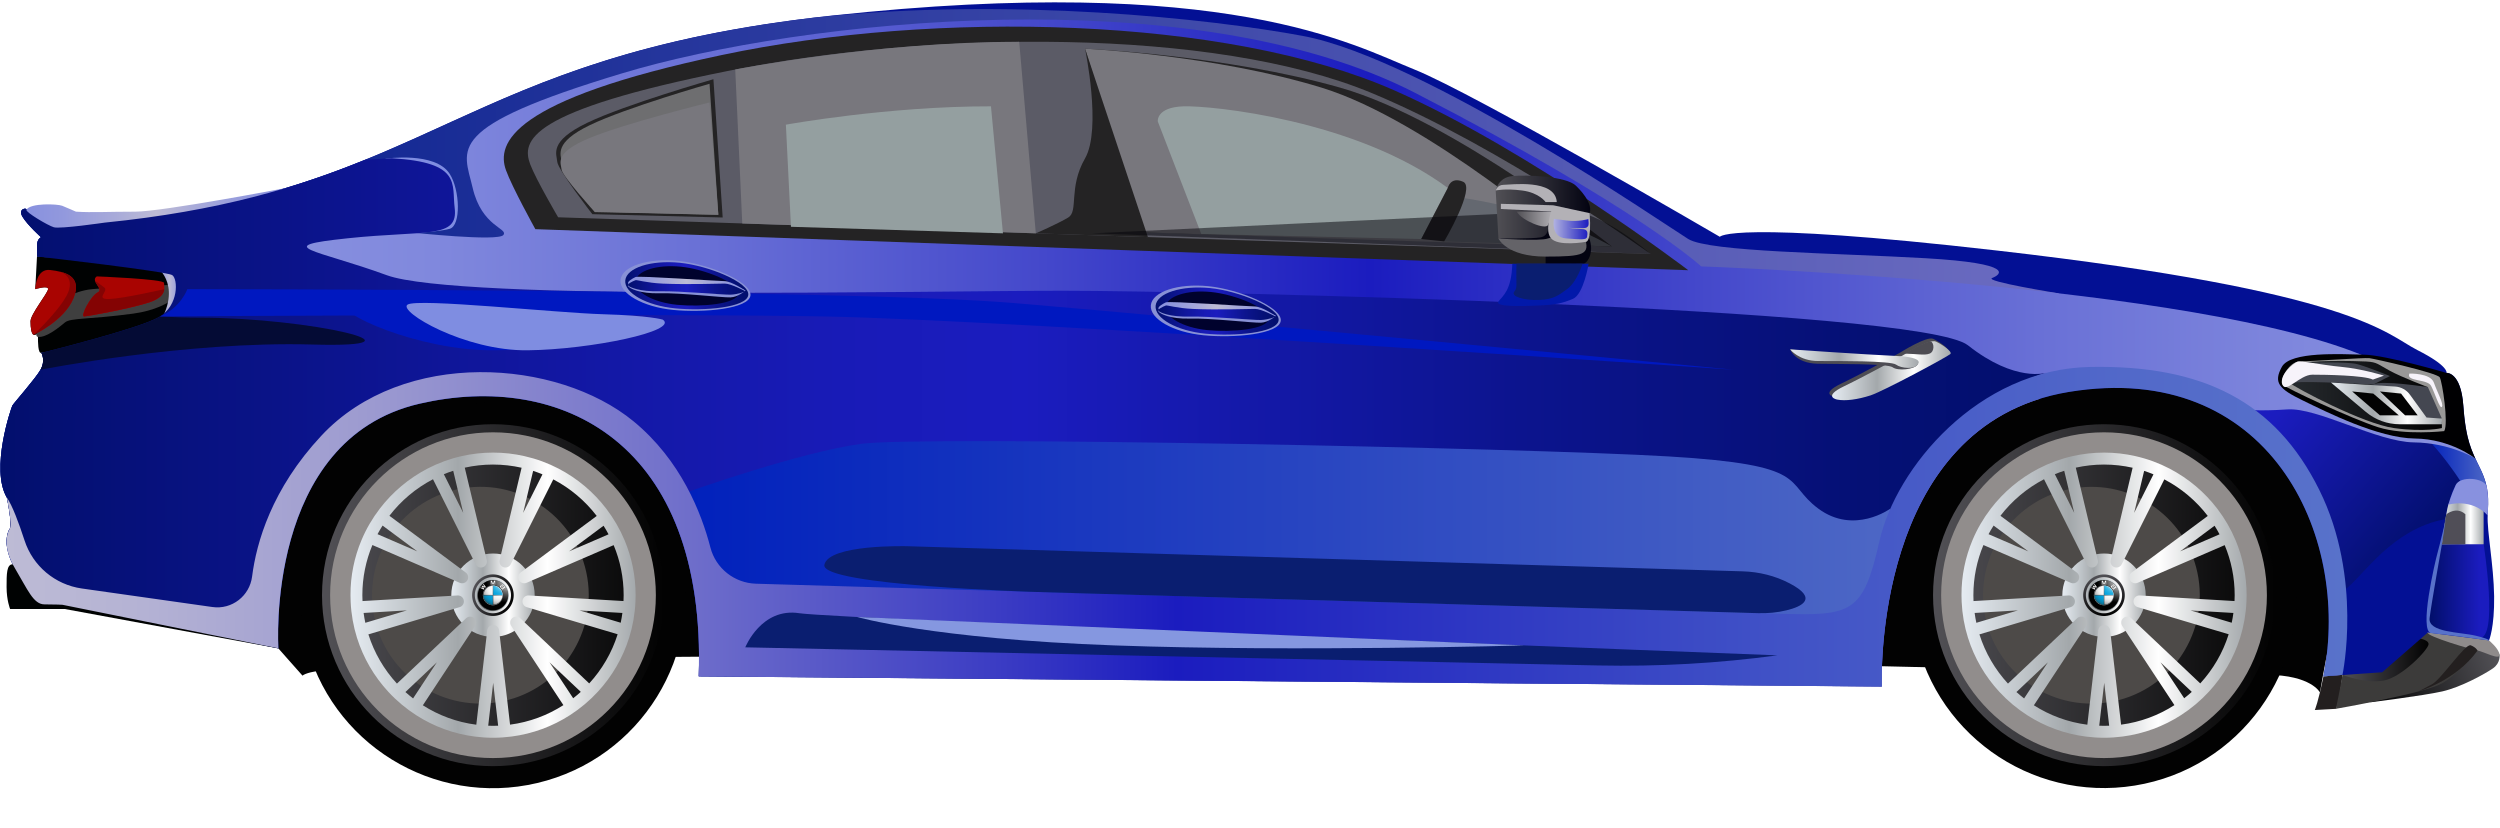<svg width="936" height="310" viewBox="0 0 936 310" fill="none" xmlns="http://www.w3.org/2000/svg">
<path d="M868.584 259.24C868.584 259.24 865.354 252.77 848.714 252.65C832.084 252.53 696.494 249.24 696.494 249.24C696.494 249.24 129.284 239.01 113.254 252.96L104.214 242.76L41.784 169.46C41.784 169.46 -60.016 132.14 440.644 132.14C941.304 132.14 891.524 125.9 868.584 259.24Z" fill="#020202"/>
<path d="M935.824 245.12C935.824 245.12 936.314 248.18 933.374 250.22C930.434 252.26 921.454 257.27 914.364 258.87C907.274 260.48 887.454 262.94 887.454 262.94C887.454 262.94 915.344 242.55 925.004 242.6C934.654 242.65 935.824 245.12 935.824 245.12Z" fill="url(#paint0_linear_87_331)"/>
<path d="M877.024 252.65C877.024 252.65 875.924 263.3 874.554 265.39L866.664 265.83C866.664 265.83 867.984 262.79 869.894 253.25L877.024 252.65Z" fill="#231F1F"/>
<path d="M927.574 243.55C927.574 243.55 920.874 252.13 914.244 255.87C907.614 259.61 874.554 265.38 874.554 265.38C874.554 265.38 876.224 257.66 877.024 252.64C877.824 247.62 905.244 236.44 908.974 236.87C912.714 237.29 928.854 242 927.574 243.55Z" fill="#3C3B3A"/>
<path d="M904.434 238.83C904.434 238.83 909.254 239.21 909.254 241.16C909.254 243.11 899.314 253.6 892.364 254.82C885.414 256.04 877.034 252.65 877.034 252.65C877.034 252.65 891.184 250.65 894.704 246.63C898.214 242.6 901.724 238.09 904.434 238.83Z" fill="url(#paint1_linear_87_331)"/>
<path d="M931.914 239.8C931.914 239.8 935.644 242.89 935.824 245.12C936.014 247.35 929.604 243.85 927.574 243.55C925.544 243.26 908.404 238.22 908.974 236.87C909.554 235.52 930.664 237.7 931.914 239.8Z" fill="#8F8B8B"/>
<path d="M220.454 31.36C220.454 31.36 169.084 48.45 144.334 59.41C119.584 70.37 144.624 96.22 169.184 95.1C193.744 93.98 196.604 96.6 187.544 78.72C178.474 60.83 175.864 49.83 220.454 31.36Z" fill="url(#paint2_linear_87_331)"/>
<path d="M3.764 197.76C3.814 196.5 3.844 195.31 3.834 194.2C3.504 190.73 2.554 186.26 2.554 186.26C-3.706 175.62 4.184 152.74 4.614 151.88C5.044 151.02 13.184 141.88 15.184 138.41C17.174 134.95 15.504 132.11 15.504 132.11C15.504 132.11 52.144 123.08 59.594 118.67C67.044 114.26 66.624 104.5 64.524 103.03C62.424 101.56 13.864 96.03 13.864 96.03C13.864 96.03 13.864 94.37 13.864 91.89C13.864 89.41 15.374 88.82 15.374 88.82C15.374 88.82 10.414 84.39 8.464 81.2C6.514 78.01 10.234 77.66 9.884 78.54C9.534 79.43 17.854 84.39 20.154 85.09C22.454 85.8 39.184 83.35 39.184 83.35C163.014 70.9 170.624 21.09 311.064 5.87C459.454 -10.21 506.844 16.94 529.434 25.97C552.024 35 643.914 88.66 643.914 88.66C643.914 88.66 647.654 82.34 747.834 93.82C882.234 109.23 893.254 125.09 905.064 131.07C916.884 137.05 915.984 139.59 915.984 139.59C915.984 139.59 921.364 139.14 922.264 151.85C923.164 164.56 925.194 168.53 928.624 175.49C932.054 182.45 931.714 187.16 931.394 192.93C931.074 198.71 933.644 211.54 933.804 223.25C933.964 234.96 931.904 239.75 931.904 239.75L908.974 236.82L891.894 251.7L869.894 253.2C880.444 199.51 848.884 134.53 774.654 146.69C700.424 158.85 704.534 257.01 704.534 257.01L261.594 253.2C264.514 165.15 209.654 138.97 157.114 151.09C99.024 164.5 104.214 242.7 104.214 242.7L23.354 226.39C23.354 226.39 20.754 226.24 16.624 226.24C12.494 226.24 10.354 220.74 5.614 212.79C4.314 210.61 3.504 208.63 3.034 206.86C1.774 202.2 2.854 199.07 3.634 197.96C3.694 197.95 3.724 197.86 3.764 197.76Z" fill="#031094"/>
<path d="M928.064 238.8C928.064 238.8 911.674 236.61 910.124 235.26C908.574 233.91 909.314 229.5 910.644 221.68C911.974 213.85 914.784 200.34 914.784 200.34L929.884 203.77C929.874 203.77 935.634 239.93 928.064 238.8Z" fill="url(#paint3_linear_87_331)"/>
<path d="M104.224 242.76L23.364 226.45C23.364 226.45 20.764 226.3 16.634 226.3C12.504 226.3 10.364 220.8 5.624 212.85C4.324 210.67 3.514 208.69 3.044 206.92C1.784 202.26 2.864 199.13 3.644 198.02C3.694 197.95 3.724 197.87 3.764 197.77C3.814 196.51 3.844 195.32 3.834 194.21C3.504 190.74 2.554 186.27 2.554 186.27C-3.706 175.63 4.184 152.75 4.614 151.89C5.044 151.03 13.184 141.89 15.184 138.42C17.174 134.96 15.504 132.12 15.504 132.12C15.504 132.12 52.144 123.09 59.594 118.68C67.044 114.27 66.624 104.51 64.524 103.04C62.424 101.57 13.864 96.04 13.864 96.04C13.864 96.04 13.864 94.38 13.864 91.9C13.864 89.42 15.374 88.83 15.374 88.83C15.374 88.83 10.414 84.4 8.464 81.21C6.514 78.02 10.234 77.67 9.884 78.55C9.534 79.44 17.854 84.4 20.154 85.1C22.454 85.81 39.184 83.36 39.184 83.36C135.484 73.68 161.514 41.4 234.374 20.37C236.004 19.92 237.604 19.47 239.184 19.02C257.724 13.94 279.304 9.6 305.664 6.5C378.224 -1.18 453.254 7.02 487.764 13.45C533.104 21.89 624.204 84.65 632.084 89.49C639.964 94.33 686.904 94.71 720.944 96.68C754.984 98.65 749.064 102.85 745.864 104.08C742.654 105.31 770.744 109.82 770.744 109.82L763.654 149.34C700.884 168.92 704.554 257.06 704.554 257.06L261.614 253.25C264.534 165.2 209.674 139.02 157.134 151.14C99.024 164.55 104.224 242.76 104.224 242.76Z" fill="url(#paint4_linear_87_331)"/>
<path d="M930.994 182.11C930.994 182.11 930.134 178.62 928.634 175.54C927.134 172.46 926.774 171.69 926.774 171.69C926.774 171.69 917.864 165.19 910.554 166.19C903.244 167.19 924.094 183.11 924.094 183.11L930.994 182.11Z" fill="url(#paint5_linear_87_331)"/>
<path d="M921.145 180.11C921.145 180.11 910.135 162.24 894.785 152.14C879.435 142.04 812.205 134.18 804.635 138.5C797.065 142.82 830.485 145.29 842.915 157.39C855.345 169.49 873.735 191.25 874.515 213.78C875.295 236.32 886.665 199.27 915.685 194.35C915.695 194.36 917.185 181.55 921.145 180.11Z" fill="url(#paint6_linear_87_331)"/>
<path d="M926.774 171.69C926.774 171.69 917.504 165.8 903.724 165.63C889.944 165.45 867.584 152.47 856.334 153.28C845.074 154.09 838.934 153.24 838.934 153.24C838.934 153.24 802.614 136.08 779.374 140.13C756.134 144.18 108.194 118.48 108.194 118.48C108.194 118.48 73.064 84.93 154.084 87.04C154.084 87.04 186.544 90.54 188.464 87.98C190.384 85.42 180.364 85 176.954 70.29C173.544 55.59 165.704 47.75 232.864 27.47C300.024 7.19 446.404 -8.23 529.984 34.85C613.564 77.93 636.924 99.74 636.924 99.74C636.924 99.74 823.654 106.14 887.064 134.09L926.774 171.69Z" fill="url(#paint7_linear_87_331)"/>
<path d="M144.324 59.41C144.324 59.41 162.994 56.62 168.384 65.12C172.224 71.15 172.654 84.45 168.384 85.66C162.964 87.2 144.874 87.85 144.874 87.85L144.324 59.41Z" fill="#7F8DE1"/>
<path d="M104.224 242.76L24.294 228.02H3.784C3.784 228.02 2.464 224.74 2.464 219.82C2.464 214.9 2.454 211.27 4.764 211.27C7.074 211.27 97.954 221.31 97.954 221.31L104.224 242.76Z" fill="#000202"/>
<path d="M70.124 108.26C70.124 108.26 71.574 102.28 64.154 100.71C56.734 99.15 13.854 96.04 13.854 96.04L13.194 108.25C13.194 108.25 18.134 106.71 18.004 108.25C17.874 109.79 11.424 117.64 11.424 120.29C11.424 122.95 11.804 124.97 12.564 125.35C13.324 125.73 14.214 124.34 14.214 126.11C14.214 127.88 14.174 132.44 15.484 132.11C16.804 131.8 64.144 126.59 70.124 108.26Z" fill="#000202"/>
<path d="M21.284 113.21C21.284 113.21 27.384 108.95 34.424 108.26C41.464 107.57 69.964 106.4 69.964 106.4C69.964 106.4 66.214 115.2 49.794 117.43C33.374 119.66 26.454 118.95 24.344 120.71C22.234 122.47 17.344 126.51 14.224 126.13C11.084 125.75 21.284 113.21 21.284 113.21Z" fill="#3F3F3F"/>
<path d="M58.064 99.41C58.064 99.41 68.364 105.96 59.884 120.68C51.404 135.4 71.344 126.98 68.784 108.26C66.224 89.53 58.064 99.41 58.064 99.41Z" fill="url(#paint8_linear_87_331)"/>
<path d="M107.104 70.38C107.104 70.38 60.745 79.25 50.565 79.25C40.385 79.25 34.715 79.64 28.445 79.25C28.445 79.25 25.005 77.73 23.285 77.04C21.564 76.35 11.294 75.91 9.875 78.57C8.455 81.23 18.015 87.7 21.674 87.7C25.355 87.69 101.994 75.16 107.104 70.38Z" fill="url(#paint9_linear_87_331)"/>
<path d="M2.604 204.6C2.174 201.22 3.004 198.92 3.644 198.01C3.694 197.94 3.724 197.86 3.764 197.76C3.814 196.5 3.844 195.31 3.834 194.2C3.504 190.73 2.554 186.26 2.554 186.26C-3.706 175.62 4.184 152.74 4.614 151.88C5.044 151.02 13.184 141.88 15.184 138.41C17.174 134.95 15.504 132.11 15.504 132.11C15.504 132.11 52.144 123.08 59.594 118.67C67.044 114.26 66.624 104.5 64.524 103.03C62.424 101.56 13.864 96.03 13.864 96.03C13.864 96.03 13.864 94.37 13.864 91.89C13.864 89.41 15.374 88.82 15.374 88.82C15.374 88.82 10.414 84.39 8.464 81.2C6.514 78.01 10.234 77.66 9.884 78.54C9.534 79.43 17.854 84.39 20.154 85.09C22.454 85.8 39.184 83.35 39.184 83.35C82.314 79.01 111.344 70.14 136.794 59.78L146.734 59.25C172.974 60.79 169.114 68.95 170.224 77.78C171.704 89.53 159.694 86.11 130.224 89.21C100.744 92.31 118.344 93.35 144.824 103.04C171.304 112.73 346.564 108.85 397.874 108.85C449.184 108.85 718.964 115.18 736.784 129.27C754.604 143.36 766.194 139.56 766.194 139.56C735.084 148.61 714.144 183.49 707.754 205.42C701.364 227.35 682.694 245.9 682.694 245.9L411.904 234.8L264.354 217.58C264.354 217.58 256.194 147.63 188.614 145.36C121.034 143.09 111.624 185.42 104.374 198.56C97.124 211.7 100.074 235.7 100.074 235.7L59.314 229.13C59.314 229.13 17.194 223.92 14.244 222.79C11.304 221.66 6.544 206.26 6.544 206.26L2.604 204.6Z" fill="url(#paint10_linear_87_331)"/>
<path d="M707.754 190.43C707.754 190.43 694.164 200.35 680.784 190.43C667.404 180.51 678.644 174.09 624.604 170.88C570.564 167.67 345.334 163.12 322.594 166.15C299.844 169.18 258.034 184 258.034 184L267.614 234.79H699.094L707.754 190.43Z" fill="url(#paint11_linear_87_331)"/>
<path d="M869.894 253.25L877.024 252.65C877.024 252.65 884.734 216.45 868.334 183.4C851.924 150.36 824.784 136.62 782.624 137.38C740.464 138.15 709.804 175.32 703.674 202.53C697.544 229.74 693.314 230.57 666.104 229.79C642.144 229.11 352.024 220.57 283.044 218.54C274.974 218.3 267.994 212.8 265.974 204.98C262.644 192.08 254.884 172.27 237.174 157.72C208.704 134.34 150.984 130.26 120.304 163.14C101.714 183.05 96.004 203.13 94.384 215.86C93.454 223.15 86.804 228.3 79.534 227.27L30.624 220.33C20.624 218.91 12.304 211.93 9.184 202.33C7.074 195.85 4.594 189.16 2.544 186.26C2.544 186.26 4.714 196.47 3.644 198C2.574 199.53 0.894 204.88 5.634 212.83C10.374 220.78 12.514 226.28 16.644 226.28C20.774 226.28 23.374 226.43 23.374 226.43L104.234 242.74C104.234 242.74 99.034 164.53 157.134 151.13C209.674 139.01 264.534 165.18 261.614 253.24L704.554 257.05C704.554 257.05 700.444 158.89 774.674 146.73C848.894 134.59 880.454 199.56 869.894 253.25Z" fill="url(#paint12_linear_87_331)"/>
<path d="M670.054 218.42C664.644 215.58 658.624 214.1 652.514 213.91L339.634 204.5C339.634 204.5 310.214 203.69 308.644 211.47C307.074 219.25 388.464 221.65 388.464 221.65L658.144 229.57C661.734 229.68 665.334 229.36 668.824 228.51C674.774 227.07 680.814 224.07 670.054 218.42Z" fill="#0A1E70"/>
<path d="M885.004 132.78C893.374 132.94 915.984 139.63 915.984 139.63C915.984 139.63 921.364 139.18 922.264 151.89C922.984 162.1 924.444 166.67 926.764 171.69C926.764 171.69 917.694 164.33 904.064 164.18C890.424 164.02 870.924 154.19 862.044 149.87C853.164 145.55 851.104 143.25 854.324 137.36C857.544 131.46 876.634 132.62 885.004 132.78Z" fill="#000002"/>
<path d="M915.114 161.41C915.114 161.41 900.264 163.09 890.434 159.97C880.614 156.86 855.454 145.12 854.494 143.92C853.534 142.72 856.654 135.29 861.204 135.29C865.754 135.29 885.164 133.85 887.084 134.09C889.004 134.33 912.484 139.6 913.444 141.28C914.394 142.96 916.794 158.54 915.114 161.41Z" fill="#999897"/>
<path d="M914.244 156.72L909.004 144.94C909.004 144.94 895.464 141.16 886.544 142.74C877.624 144.32 891.444 156.8 900.994 157.27C910.544 157.74 914.244 156.72 914.244 156.72Z" fill="#444751"/>
<path d="M909.004 144.94C909.004 144.94 899.394 141.33 894.794 138.84C890.184 136.35 890.074 135.6 885.994 135.35C881.914 135.1 863.094 134.76 861.054 136.35C859.014 137.94 854.594 141.17 857.084 143.24C859.574 145.31 884.844 158.68 896.304 160.27C907.764 161.86 914.244 160.27 914.244 160.27V157.89C914.244 157.89 900.044 157.55 895.504 155.28C890.974 153.01 887.794 146.1 887.794 146.1C887.794 146.1 884.124 147.14 888.434 144.02C891.044 142.12 909.004 144.94 909.004 144.94Z" fill="url(#paint13_linear_87_331)"/>
<path d="M865.254 135.82C865.254 135.82 878.764 135.34 882.594 136.35C886.424 137.36 894.794 140.79 894.794 140.79L888.444 144.02C888.444 144.02 863.904 142.51 859.204 143.22C854.494 143.92 860.614 135.18 865.254 135.82Z" fill="#444751"/>
<path d="M892.554 140.64C892.554 140.64 884.504 138.1 876.564 137.35C868.624 136.61 861.374 134.85 860.024 135.46C858.674 136.08 853.274 140.29 854.504 143.91C855.734 147.53 861.034 140.28 865.744 140.28C870.464 140.28 885.194 140.51 888.414 142.12L892.554 140.64Z" fill="#F7F3FA"/>
<path d="M896.714 144.72L872.714 143.23L885.764 154.21C889.314 157.2 893.804 158.84 898.444 158.84H914.244V156.72L908.494 156.32L902.304 147.8C900.994 145.98 898.944 144.86 896.714 144.72Z" fill="url(#paint14_linear_87_331)"/>
<path d="M905.185 155.51L898.955 147.36L891.045 146.56L900.475 155.51H905.185Z" fill="#020202"/>
<path d="M898.114 155.51L888.554 147.36L880.654 146.56L891.044 155.51H898.114Z" fill="#020202"/>
<path d="M902.084 139.86C902.084 139.86 909.964 139.62 911.234 143.23C912.514 146.84 915.004 151.27 914.244 152.32C913.484 153.37 911.604 147.07 910.184 144.44C908.764 141.81 900.654 142.93 902.084 139.86Z" fill="#F7F3FA"/>
<path d="M15.484 132.12C15.484 132.12 52.124 123.09 59.574 118.68C59.684 118.62 59.774 118.54 59.874 118.48C64.784 118.76 69.674 118.93 74.474 118.93C116.274 118.93 164.414 130.33 116.914 128.99C69.414 127.65 15.164 138.43 15.164 138.43C17.164 134.96 15.484 132.12 15.484 132.12Z" fill="#040B35"/>
<path d="M632.084 101.17L200.434 85.8C200.434 85.8 191.704 70.05 189.424 63.69C185.894 53.84 190.814 37.38 270.454 20.56C350.094 3.74 459.154 6.1 521.984 33.81C573.424 56.5 632.084 101.17 632.084 101.17Z" fill="#242324"/>
<path d="M617.975 95.1L208.965 81.35C208.965 81.35 200.695 67.27 198.535 61.58C195.195 52.77 197.395 41.53 272.855 26.5C348.315 11.47 454.115 10.08 513.645 34.86C562.385 55.14 617.975 95.1 617.975 95.1Z" fill="#5B5B66"/>
<path d="M603.494 92.29C603.494 92.29 544.944 45.14 501.884 32.85C458.824 20.56 406.244 18.24 406.244 18.24L429.154 86.98L603.494 92.29Z" fill="#242324"/>
<path d="M589.125 92.29C589.125 92.29 534.845 45.14 494.915 32.85C454.985 20.56 406.245 18.24 406.245 18.24L427.484 86.98L589.125 92.29Z" fill="#78777D"/>
<path d="M542.054 70.37L532.094 89.5L449.754 87.6L433.474 45.46C433.474 45.46 432.814 40.15 443.104 39.81C453.394 39.49 507.524 44.8 542.054 70.37Z" fill="#949FA0"/>
<path d="M381.594 15.66L387.804 87.36L277.904 83.67L275.274 26.02C275.284 26.02 328.044 15.58 381.594 15.66Z" fill="#78777D"/>
<path d="M371.014 39.81L375.504 87.36L296.134 84.91L294.234 46.68C294.234 46.68 332.334 39.75 371.014 39.81Z" fill="#949FA0"/>
<path d="M267.104 29.66L270.574 81.43L221.774 80.19C221.774 80.19 208.894 63.59 208.644 60.62C208.394 57.65 205.424 52.94 219.794 46.01C234.154 39.08 267.104 29.66 267.104 29.66Z" fill="#242324"/>
<path d="M265.654 31.36L268.944 80.42L222.704 79.25C222.704 79.25 210.494 63.52 210.264 60.71C210.034 57.89 207.214 53.43 220.824 46.86C234.434 40.28 265.654 31.36 265.654 31.36Z" fill="#6E6E70"/>
<path d="M265.654 38.36L268.944 80.42L222.704 79.41C222.704 79.41 210.494 65.93 210.264 63.51C210.034 61.1 207.214 57.27 220.824 51.64C234.434 46.01 265.654 38.36 265.654 38.36Z" fill="#78777D"/>
<path d="M548.284 74.21C548.284 74.21 579.104 78.33 603.484 92.29L540.704 90.38L548.284 74.21Z" fill="#646870"/>
<path d="M542.054 70.37C542.054 70.37 543.004 65.95 547.814 68.06C552.624 70.17 540.714 90.37 540.714 90.37L532.094 89.5L542.054 70.37Z" fill="#242324"/>
<path d="M406.244 18.24C406.244 18.24 412.544 48.32 406.244 59.29C399.944 70.26 403.874 79.09 399.944 81.44C396.014 83.79 387.814 87.37 387.814 87.37L429.784 88.78L406.244 18.24Z" fill="#242324"/>
<path d="M665.464 245.36C665.464 245.36 313.554 231.83 299.294 229.59C285.034 227.35 279.034 242.36 279.034 242.36L598.404 249.15C620.824 249.62 643.244 248.35 665.464 245.36Z" fill="#0A1E70"/>
<path d="M570.584 241.64C570.584 241.64 485.234 244.1 417.134 241.64C349.034 239.18 320.924 231 320.924 231L570.584 241.64Z" fill="#8597E0"/>
<path opacity="0.5" d="M585.785 78.93L408.795 87.36L617.975 95.1C617.975 95.1 599.155 78.3 585.785 78.93Z" fill="#030309"/>
<path d="M59.885 118.48C59.885 118.48 239.945 117.24 308.615 118.48C377.285 119.72 648.935 138.42 648.935 138.42C648.935 138.42 445.725 118.93 379.175 113.42C316.765 108.25 70.135 108.25 70.135 108.25C70.135 108.25 67.795 115.13 59.885 118.48Z" fill="#0018C0"/>
<path d="M247.964 119.66C247.964 119.66 241.934 118.15 220.304 117.65C198.674 117.16 134.234 111.56 129.624 114.05C125.024 116.54 156.024 131.46 185.404 131.15C214.774 130.85 255.704 123.91 247.964 119.66Z" fill="#0018C0"/>
<path d="M248.144 119.66C248.144 119.66 243.274 118.15 225.804 117.65C208.334 117.16 156.304 111.56 152.584 114.05C148.864 116.54 173.904 131.46 197.624 131.15C221.354 130.85 254.394 123.91 248.144 119.66Z" fill="#7F8DE1"/>
<path d="M929.875 191.56V203.77H914.245C914.245 203.77 915.795 191.6 916.645 188.97C917.485 186.35 929.875 187.09 929.875 191.56Z" fill="url(#paint15_linear_87_331)"/>
<path d="M931.404 192.98C931.404 192.98 931.914 185.3 930.994 182.1C930.074 178.9 921.124 178.04 919.414 181.59C917.714 185.14 916.634 188.97 916.634 188.97C916.634 188.97 925.244 186.34 931.404 192.98Z" fill="#8891DF"/>
<path d="M915.944 192.53C915.944 192.53 919.684 189.46 923.034 192.53V203.77H914.244C914.244 203.77 915.174 194.83 915.944 192.53Z" fill="#504E57"/>
<path d="M931.914 239.8C931.914 239.8 932.394 239.34 926.954 238.02C921.094 236.6 908.984 236.87 909.644 231.4C910.244 226.38 914.254 203.78 914.254 203.78L915.704 194.37C915.704 194.37 913.634 203.32 912.674 206.75C911.714 210.18 905.494 236.59 910.274 237.05C916.544 237.63 931.914 239.8 931.914 239.8Z" fill="#5872CA"/>
<path d="M11.424 120.3C11.424 117.64 17.884 109.79 18.005 108.26C18.134 106.72 13.194 108.26 13.194 108.26L13.204 108.01C13.284 106.72 13.944 100.5 18.794 101.09C24.204 101.75 30.934 103.2 27.505 111.65C24.075 120.1 12.564 125.36 12.564 125.36C11.804 124.98 11.424 122.96 11.424 120.3Z" fill="#A90401"/>
<path d="M36.224 103.48C36.224 103.48 61.414 104.46 61.414 105.92C61.414 107.38 62.874 110.91 55.895 113.21C48.904 115.51 33.145 118.38 31.524 118.49C29.904 118.6 33.965 110.8 36.565 109.5C39.154 108.19 33.624 105.27 36.224 103.48Z" fill="#A90401"/>
<path d="M25.925 108.26C27.115 103.25 23.215 101.91 22.135 101.64C26.505 102.62 30.255 104.91 27.515 111.65C24.085 120.1 12.575 125.36 12.575 125.36C12.575 125.36 24.555 114.04 25.925 108.26Z" fill="#840303"/>
<path d="M36.554 109.49C38.424 108.56 36.104 106.78 35.614 105.19C35.684 105.23 37.484 106.39 39.104 107.68C40.744 108.99 35.484 112.12 40.844 111.95C46.194 111.79 61.514 108.25 61.524 108.25C61.344 109.84 60.274 111.76 55.904 113.2C48.914 115.5 33.154 118.37 31.534 118.48C29.894 118.59 33.954 110.79 36.554 109.49Z" fill="#840303"/>
<path d="M711.354 132.05C711.354 132.05 721.374 125.68 723.824 126.87C726.284 128.06 730.014 130.63 729.214 131.51C728.414 132.38 704.044 145.49 699.294 147.02C694.544 148.55 689.904 149.2 686.844 148.59C686.844 148.59 681.124 147.57 689.354 143.62C697.584 139.67 711.354 132.05 711.354 132.05Z" fill="#4D4C53"/>
<path d="M712.374 133.07C712.374 133.07 722.394 126.7 724.844 127.89C727.294 129.08 731.034 131.65 730.234 132.53C729.434 133.4 705.064 146.51 700.314 148.04C695.564 149.57 690.924 150.22 687.864 149.61C687.864 149.61 682.144 148.59 690.374 144.64C698.594 140.68 712.374 133.07 712.374 133.07Z" fill="url(#paint16_linear_87_331)"/>
<path d="M712.874 132.38C712.874 132.38 721.724 127.3 722.954 127.87C724.184 128.44 724.344 131.64 722.464 132.38C720.574 133.12 718.444 132.55 712.874 132.38Z" fill="#4D4C53"/>
<path d="M717.904 136.51C717.904 136.51 719.684 134.79 708.494 134.27C697.304 133.75 670.224 130.8 670.224 130.8C670.224 130.8 672.024 135.97 680.474 136.18C687.534 136.36 706.734 136.06 708.624 137.52C710.494 138.98 716.844 138.33 717.904 136.51Z" fill="#4D4C53"/>
<path d="M717.904 136.51C717.904 136.51 721.314 133.78 709.754 133.26C698.194 132.74 670.224 130.8 670.224 130.8C670.224 130.8 673.504 135.17 680.804 135.17C688.104 135.17 707.934 135.05 709.874 136.51C711.824 137.97 716.814 138.33 717.904 136.51Z" fill="url(#paint17_linear_87_331)"/>
<path d="M430.874 114.29C430.374 119.37 439.204 124.4 450.604 125.53C462.004 126.66 479.024 125.14 479.524 120.07C480.024 114.99 463.824 108.28 452.424 107.15C441.024 106.01 431.374 109.21 430.874 114.29Z" fill="#8891D6"/>
<path d="M432.665 114.46C432.195 119.17 440.565 123.86 451.355 124.93C462.145 126 478.245 124.62 478.715 119.91C479.185 115.2 463.835 108.93 453.045 107.86C442.255 106.8 433.125 109.75 432.665 114.46Z" fill="url(#paint18_linear_87_331)"/>
<path d="M436.434 114.84C436.044 118.78 443.044 122.7 452.064 123.6C461.084 124.49 474.554 123.34 474.944 119.4C475.334 115.46 462.504 110.22 453.474 109.33C444.454 108.43 436.824 110.9 436.434 114.84Z" fill="#00022D"/>
<path d="M477.665 118.27C477.665 118.27 472.325 115.75 469.885 115.75C467.445 115.75 437.675 113.65 436.495 114.21C435.315 114.76 433.235 115.99 433.785 116.7C434.325 117.41 437.945 119.5 445.545 119.28C453.145 119.06 469.155 120.94 472.055 120.82C474.955 120.72 477.665 118.27 477.665 118.27Z" fill="#8891D6"/>
<path d="M477.665 118.27C477.665 118.27 472.325 114.74 469.885 114.74C467.445 114.74 437.675 112.64 436.495 113.2C435.315 113.75 433.235 114.98 433.785 115.69C434.325 116.4 437.945 118.49 445.545 118.27C453.145 118.05 469.155 119.93 472.055 119.81C474.955 119.71 477.665 118.27 477.665 118.27Z" fill="url(#paint19_linear_87_331)"/>
<path d="M477.665 118.55C477.665 118.55 472.325 115.65 469.885 115.65C468.445 115.65 455.735 116.07 446.745 115.67C440.525 115.39 436.985 114.19 436.495 114.38C435.315 114.83 433.235 115.84 433.785 116.42C434.325 117 437.945 118.72 445.545 118.54C453.145 118.36 469.155 119.9 472.055 119.81C474.955 119.73 477.665 118.55 477.665 118.55Z" fill="url(#paint20_linear_87_331)"/>
<path d="M232.324 104.8C231.824 109.88 240.654 114.91 252.054 116.04C263.454 117.17 280.474 115.65 280.974 110.58C281.474 105.5 265.274 98.79 253.874 97.66C242.474 96.53 232.824 99.73 232.324 104.8Z" fill="#8891D6"/>
<path d="M234.104 104.98C233.634 109.69 242.004 114.38 252.794 115.45C263.584 116.52 279.684 115.14 280.154 110.43C280.624 105.72 265.274 99.45 254.484 98.38C243.694 97.32 234.574 100.27 234.104 104.98Z" fill="url(#paint21_linear_87_331)"/>
<path d="M237.884 105.36C237.494 109.3 244.494 113.22 253.514 114.12C262.534 115.01 276.004 113.86 276.394 109.92C276.784 105.98 263.954 100.74 254.924 99.85C245.904 98.94 238.274 101.41 237.884 105.36Z" fill="#00022D"/>
<path d="M279.104 108.79C279.104 108.79 273.764 106.27 271.324 106.27C268.884 106.27 239.114 104.17 237.934 104.73C236.754 105.28 234.674 106.51 235.224 107.22C235.764 107.93 239.384 110.02 246.984 109.8C254.584 109.58 270.594 111.46 273.494 111.34C276.394 111.24 279.104 108.79 279.104 108.79Z" fill="#8891D6"/>
<path d="M279.104 108.79C279.104 108.79 273.764 105.26 271.324 105.26C268.884 105.26 239.114 103.16 237.934 103.72C236.754 104.27 234.674 105.5 235.224 106.21C235.764 106.92 239.384 109.01 246.984 108.79C254.584 108.57 270.594 110.45 273.494 110.33C276.394 110.22 279.104 108.79 279.104 108.79Z" fill="url(#paint22_linear_87_331)"/>
<path d="M279.104 109.07C279.104 109.07 273.764 106.17 271.324 106.17C269.884 106.17 257.174 106.59 248.184 106.19C241.964 105.91 238.424 104.71 237.934 104.9C236.754 105.35 234.674 106.36 235.224 106.94C235.764 107.52 239.384 109.24 246.984 109.06C254.584 108.88 270.594 110.42 273.494 110.33C276.394 110.24 279.104 109.07 279.104 109.07Z" fill="url(#paint23_linear_87_331)"/>
<path d="M594.954 89L593.334 88.89C593.334 88.89 593.564 93.62 591.784 94.16C590.004 94.7 578.674 94.63 578.674 94.63V98.74C578.674 98.74 591.244 98.9 592.794 98.74C594.334 98.58 597.024 94.59 594.954 89Z" fill="#030311"/>
<path d="M561.025 89.3L559.985 71.33C559.985 71.33 560.815 66.5 566.165 65.93C571.515 65.36 586.355 66 589.995 69.5C593.635 73 596.125 76.99 595.165 79.81C594.205 82.63 594.205 92.26 586.565 92.76C578.935 93.25 564.525 92.91 561.025 89.3Z" fill="url(#paint24_linear_87_331)"/>
<path d="M579.595 84.18C579.595 84.18 580.225 88.3 576.725 88.88C573.225 89.46 561.035 89.3 561.035 89.3C561.035 89.3 580.025 92.89 582.865 90.18C585.715 87.47 579.595 84.18 579.595 84.18Z" fill="#030311"/>
<path d="M593.324 88.88C593.324 88.88 582.144 88.23 579.464 89.3C576.794 90.37 561.014 89.3 561.014 89.3C561.014 89.3 564.034 96.07 578.654 96.07C593.284 96.07 595.334 95.27 593.324 88.88Z" fill="#646368"/>
<path d="M581.574 79.23C581.574 79.23 580.334 82.08 579.594 84.18C578.854 86.28 569.694 82.57 567.834 79.23H581.574Z" fill="url(#paint25_linear_87_331)"/>
<path d="M581.574 79.23L561.924 78.25V76.31L581.574 76.86V79.23Z" fill="#B3B1B6"/>
<path d="M582.864 75.66H578.674C578.674 75.66 576.314 72.15 569.864 71.32C563.404 70.49 559.994 71.32 559.994 71.32C559.994 71.32 560.544 69.2 562.944 69.2C565.344 69.2 582.304 66.81 582.864 75.66Z" fill="#B3B1B6"/>
<path d="M595.164 79.8L581.574 76.86C581.574 76.86 577.994 85.53 580.534 89.02C583.074 92.51 593.774 90.54 593.774 90.54C593.774 90.54 595.954 91.01 595.164 79.8Z" fill="#B3B1B6"/>
<path d="M594.664 82.01C594.664 82.01 590.994 83.17 586.394 82.55C581.794 81.93 581.794 81.93 581.794 81.93C581.794 81.93 580.384 88.82 586.304 89.27C592.224 89.71 594.024 89.83 594.194 88.68C594.364 87.53 594.804 85.76 592.184 85.76C589.564 85.75 587.474 85.31 587.474 85.31C587.474 85.31 593.254 85.67 593.974 85.21C594.694 84.75 594.954 84.4 594.664 82.01Z" fill="url(#paint26_linear_87_331)"/>
<path d="M594.784 98.73C594.784 98.73 592.914 110.24 588.884 111.9C584.854 113.56 582.484 114.11 576.084 114.39C569.684 114.67 559.464 114.94 561.024 112.87C562.594 110.8 565.924 108.78 566.204 98.73H594.784Z" fill="#0219AA"/>
<path d="M592.524 98.73C592.524 98.73 590.484 105.53 586.704 108.25C583.634 110.46 581.864 112.06 576.324 112.3C570.774 112.54 565.564 111.03 566.914 109.23C568.274 107.43 567.524 107.44 567.764 98.73H592.524Z" fill="#0A1E70"/>
<path d="M927.574 243.55C927.574 243.55 927.104 242.42 925.054 241.6C923.004 240.78 914.004 254.33 910.584 256.16C907.164 257.99 905.494 258.87 905.494 258.87C905.494 258.87 919.544 254.85 927.574 243.55Z" fill="#231F1F"/>

<path d="M716.474 234.416C710.087 195.061 736.813 157.979 776.168 151.592C815.523 145.205 852.604 171.931 858.991 211.286C865.378 250.641 838.653 287.723 799.297 294.11C759.942 300.497 722.861 273.771 716.474 234.416Z" fill="#020202"/>
<path d="M787.744 286.85C752.393 286.85 723.734 258.192 723.734 222.84C723.734 187.488 752.393 158.83 787.744 158.83C823.096 158.83 851.754 187.488 851.754 222.84C851.754 258.192 823.096 286.85 787.744 286.85Z" fill="url(#paint27_linear_87_331)"/>
<path d="M742.983 229.353C739.394 207.236 754.413 186.397 776.53 182.807C798.648 179.218 819.487 194.238 823.076 216.355C826.666 238.472 811.646 259.311 789.529 262.901C767.412 266.49 746.573 251.47 742.983 229.353Z" fill="#4D4A48"/>
<path d="M787.745 161.86C821.425 161.86 848.725 189.16 848.725 222.84C848.725 256.52 821.425 283.82 787.745 283.82C754.065 283.82 726.765 256.52 726.765 222.84C726.765 189.16 754.065 161.86 787.745 161.86ZM787.745 273.67C815.815 273.67 838.575 250.91 838.575 222.84C838.575 194.77 815.815 172.02 787.745 172.02C759.675 172.02 736.925 194.77 736.925 222.84C736.915 250.91 759.675 273.67 787.745 273.67Z" fill="#918D8C"/>
<path d="M787.744 238.45C779.123 238.45 772.134 231.461 772.134 222.84C772.134 214.219 779.123 207.23 787.744 207.23C796.366 207.23 803.354 214.219 803.354 222.84C803.354 231.461 796.366 238.45 787.744 238.45Z" fill="url(#paint28_linear_87_331)"/>
<path d="M780.547 224.018C779.902 220.049 782.598 216.309 786.566 215.665C790.535 215.021 794.275 217.716 794.919 221.685C795.563 225.654 792.868 229.393 788.899 230.037C784.93 230.681 781.191 227.986 780.547 224.018Z" stroke="url(#paint29_linear_87_331)" stroke-width="1.011" stroke-miterlimit="10"/>
<path d="M787.745 216.88C791.035 216.88 793.705 219.55 793.705 222.84C793.705 226.13 791.035 228.8 787.745 228.8C784.455 228.8 781.785 226.13 781.785 222.84C781.785 219.55 784.455 216.88 787.745 216.88ZM787.745 228.5C790.875 228.5 793.405 225.97 793.405 222.84C793.405 219.71 790.875 217.18 787.745 217.18C784.615 217.18 782.085 219.71 782.085 222.84C782.085 225.97 784.615 228.5 787.745 228.5Z" fill="url(#paint30_linear_87_331)"/>
<path d="M782.045 222.84C782.045 225.99 784.595 228.54 787.745 228.54C790.895 228.54 793.445 225.99 793.445 222.84C793.445 219.69 790.895 217.14 787.745 217.14C784.595 217.14 782.045 219.69 782.045 222.84Z" fill="#444B4C"/>
<path d="M782.085 222.84C782.085 225.97 784.615 228.5 787.745 228.5C790.875 228.5 793.405 225.97 793.405 222.84C793.405 219.71 790.875 217.18 787.745 217.18C784.615 217.18 782.085 219.72 782.085 222.84Z" fill="url(#paint31_radial_87_331)"/>
<path d="M783.944 222.84C783.944 224.94 785.644 226.63 787.734 226.63C789.824 226.63 791.524 224.93 791.524 222.84C791.524 220.74 789.824 219.05 787.734 219.05C785.644 219.05 783.944 220.75 783.944 222.84Z" fill="url(#paint32_linear_87_331)"/>
<path d="M787.595 218.94L787.195 217.9V218.94H786.895V217.45H787.345L787.755 218.52L788.165 217.45H788.615V218.94H788.315V217.9L787.915 218.94H787.595Z" fill="black"/>
<path d="M783.485 219.61L783.995 220.36L783.195 219.97L782.975 220.23L784.235 220.86L784.495 220.55L784.005 219.81L784.825 220.16L785.075 219.85L784.225 218.72L784.005 218.98L784.545 219.7L783.715 219.33L783.485 219.61Z" fill="black"/>
<path d="M790.395 219.33C790.515 219.21 790.705 219.18 790.875 219.29C790.845 219.2 790.855 219.12 790.875 219.07C790.955 218.93 790.975 218.92 791.035 218.86C791.235 218.69 791.445 218.84 791.595 219.02L792.325 219.89L791.175 220.85L790.405 219.93C790.235 219.72 790.205 219.51 790.395 219.33ZM791.875 219.75L791.435 219.23C791.385 219.17 791.265 219.17 791.195 219.23C791.115 219.3 791.115 219.39 791.165 219.46L791.595 219.98L791.875 219.75ZM790.665 219.84L791.125 220.38L791.415 220.14L790.955 219.59C790.905 219.53 790.785 219.51 790.705 219.58C790.615 219.65 790.605 219.76 790.665 219.84Z" fill="#333333"/>
<path d="M787.584 218.89L787.194 217.84V218.89H786.894V217.39H787.344L787.754 218.46H787.744L788.154 217.39H788.604V218.89H788.304V217.84L787.914 218.89H787.584Z" fill="url(#paint33_radial_87_331)"/>
<path d="M783.485 219.51L783.995 220.26L783.185 219.86L782.975 220.13L784.235 220.76L784.485 220.45L783.995 219.71H784.005L784.815 220.06L785.075 219.75L784.225 218.62L784.005 218.88L784.535 219.6L783.715 219.23L783.485 219.51Z" fill="url(#paint34_radial_87_331)"/>
<path d="M790.445 219.3C790.565 219.18 790.755 219.15 790.925 219.26C790.895 219.17 790.905 219.09 790.925 219.04C791.005 218.9 791.025 218.89 791.085 218.83C791.285 218.66 791.495 218.81 791.645 218.99L792.375 219.86L791.225 220.82L790.455 219.9C790.285 219.69 790.265 219.48 790.445 219.3ZM791.935 219.72L791.495 219.2C791.445 219.14 791.325 219.14 791.255 219.2C791.175 219.27 791.175 219.36 791.225 219.43L791.655 219.95L791.935 219.72ZM790.725 219.81L791.185 220.35L791.475 220.11L791.015 219.56C790.965 219.5 790.845 219.48 790.765 219.55C790.665 219.62 790.665 219.73 790.725 219.81Z" fill="url(#paint35_radial_87_331)"/>
<path d="M787.745 226.51C785.718 226.51 784.075 224.867 784.075 222.84C784.075 220.813 785.718 219.17 787.745 219.17C789.771 219.17 791.415 220.813 791.415 222.84C791.415 224.867 789.771 226.51 787.745 226.51Z" fill="url(#paint36_radial_87_331)"/>
<path d="M791.305 222.84C791.305 220.87 789.705 219.28 787.745 219.28C785.775 219.28 784.185 220.88 784.185 222.84C784.185 224.81 785.785 226.4 787.745 226.4C789.715 226.4 791.305 224.81 791.305 222.84Z" fill="url(#paint37_radial_87_331)"/>
<path d="M791.314 222.84H787.744V219.27C789.714 219.27 791.314 220.87 791.314 222.84Z" fill="url(#paint38_radial_87_331)"/>
<path d="M787.745 222.84V226.41C785.775 226.41 784.175 224.81 784.175 222.84H787.745Z" fill="url(#paint39_radial_87_331)"/>
<path d="M784.145 222.78H787.685V219.24H787.805V222.78H791.345V222.9H787.805V226.44H787.685V222.9H784.145V222.78Z" fill="url(#paint40_radial_87_331)"/>
<path d="M787.684 219.34C785.804 219.37 784.284 220.89 784.254 222.77H784.194C784.224 220.85 785.774 219.31 787.694 219.27V219.34H787.684Z" fill="url(#paint41_linear_87_331)"/>
<path d="M791.245 222.78C791.215 220.9 789.695 219.37 787.805 219.34V219.28C789.725 219.31 791.275 220.86 791.305 222.78H791.245Z" fill="#BDD5E5"/>
<path d="M787.804 226.34C789.684 226.31 791.204 224.79 791.234 222.91H791.294C791.264 224.83 789.714 226.37 787.794 226.41V226.34H787.804Z" fill="url(#paint42_linear_87_331)"/>
<path d="M784.244 222.9C784.274 224.78 785.794 226.3 787.674 226.33V226.39C785.754 226.36 784.214 224.81 784.174 222.89H784.244V222.9Z" fill="#005D6C"/>
<path d="M787.875 219.27V222.71H791.305V222.78H787.875H787.805V222.71V219.27H787.875Z" fill="url(#paint43_linear_87_331)"/>
<path d="M787.884 226.37V222.98H791.274V222.91H787.884H787.814V222.98V226.37H787.884Z" fill="url(#paint44_linear_87_331)"/>
<path d="M787.604 226.37V222.98H784.214V222.91H787.604H787.674V222.98V226.37H787.604Z" fill="url(#paint45_linear_87_331)"/>
<path d="M787.604 219.3V222.7H784.214V222.76H787.604H787.674V222.7V219.3H787.604Z" fill="url(#paint46_linear_87_331)"/>
<g id="m5FrontWheel">
<path d="M738.484 202.27C740.264 198.01 742.594 194.04 745.364 190.43C750.134 184.2 756.254 179.06 763.274 175.42C767.294 173.34 771.604 171.75 776.134 170.74C779.874 169.91 783.754 169.45 787.744 169.45C791.784 169.45 795.704 169.91 799.484 170.77C804.004 171.79 808.314 173.38 812.324 175.47C819.324 179.12 825.414 184.26 830.174 190.49C832.934 194.1 835.244 198.07 837.024 202.32C839.664 208.64 841.134 215.57 841.134 222.84C841.134 223.66 841.104 224.48 841.074 225.29C840.864 229.96 840.054 234.47 838.714 238.75C836.334 246.35 832.304 253.21 827.034 258.94C823.944 262.3 820.424 265.26 816.574 267.74C810.094 271.92 802.654 274.72 794.664 275.76C792.404 276.05 790.094 276.22 787.754 276.22C785.464 276.22 783.204 276.06 780.984 275.78C772.984 274.76 765.534 271.97 759.034 267.8C755.174 265.32 751.644 262.37 748.544 259.01C743.254 253.28 739.204 246.4 736.814 238.79C735.464 234.5 734.654 229.97 734.444 225.3C734.404 224.48 734.384 223.67 734.384 222.84C734.354 215.55 735.834 208.61 738.484 202.27ZM744.514 200L759.414 206.44L746.404 196.77C745.724 197.82 745.094 198.9 744.514 200ZM772.844 176.26C771.654 176.64 770.484 177.07 769.334 177.54L776.594 192.02L772.844 176.26ZM802.764 176.3L799.024 192.02L806.254 177.59C805.124 177.11 803.954 176.69 802.764 176.3ZM829.134 196.84L816.214 206.44L830.994 200.05C830.414 198.95 829.794 197.88 829.134 196.84ZM836.184 229.49L820.114 228.54L835.554 233.15C835.814 231.94 836.024 230.72 836.184 229.49ZM817.754 261.42C818.734 260.66 819.684 259.87 820.604 259.04L808.894 247.97L817.754 261.42ZM787.744 271.75C788.394 271.75 789.034 271.73 789.674 271.7L787.814 255.64L785.954 271.7C786.544 271.73 787.144 271.75 787.744 271.75ZM757.824 261.49L766.734 247.97L754.954 259.1C755.874 259.93 756.834 260.72 757.824 261.49ZM739.944 233.18L755.514 228.53L739.304 229.49C739.464 230.74 739.684 231.97 739.944 233.18ZM738.884 225.04L774.484 222.94C775.614 222.88 776.624 223.67 776.824 224.78C777.024 225.9 776.344 226.99 775.264 227.31L741.094 237.51C743.284 244.44 746.974 250.71 751.784 255.94L777.674 231.48C778.504 230.7 779.774 230.66 780.644 231.39C781.514 232.12 781.694 233.39 781.074 234.33L761.484 264.06C767.414 267.85 774.204 270.39 781.494 271.33L785.594 235.97C785.724 234.84 786.684 233.99 787.814 233.99C788.954 233.99 789.904 234.84 790.034 235.97L794.134 271.31C801.414 270.35 808.194 267.8 814.104 264L794.554 234.33C793.934 233.38 794.114 232.12 794.984 231.39C795.854 230.66 797.134 230.7 797.954 231.48L823.774 255.87C828.564 250.65 832.234 244.39 834.414 237.47L800.364 227.31C799.274 226.99 798.604 225.9 798.804 224.78C799.004 223.66 800.004 222.87 801.144 222.94L836.604 225.03C836.634 224.3 836.664 223.58 836.664 222.84C836.664 216.2 835.334 209.87 832.924 204.1L800.314 218.2C800.024 218.32 799.724 218.38 799.424 218.38C798.644 218.38 797.894 217.97 797.484 217.26C796.914 216.28 797.174 215.02 798.084 214.35L826.584 193.17C822.244 187.5 816.694 182.81 810.324 179.48L794.394 211.26C794.004 212.04 793.224 212.49 792.394 212.49C792.144 212.49 791.884 212.45 791.634 212.35C790.564 211.96 789.964 210.84 790.224 209.73L798.454 175.12C795.004 174.35 791.424 173.93 787.744 173.93C784.114 173.93 780.574 174.34 777.174 175.09L785.414 209.73C785.674 210.83 785.074 211.96 784.004 212.35C783.754 212.44 783.494 212.49 783.244 212.49C782.424 212.49 781.634 212.03 781.244 211.26L765.284 179.43C758.894 182.75 753.324 187.44 748.964 193.11L777.554 214.36C778.464 215.04 778.724 216.29 778.154 217.27C777.744 217.98 776.994 218.39 776.214 218.39C775.914 218.39 775.614 218.33 775.324 218.21L742.594 204.06C740.174 209.85 738.834 216.2 738.834 222.85C738.834 223.58 738.854 224.31 738.884 225.04Z" fill="url(#paint47_linear_87_331)"/>
</g>
<path d="M114.315 239.495C105.153 200.694 129.18 161.812 167.981 152.65C206.782 143.488 245.664 167.516 254.826 206.316C263.988 245.117 239.961 283.999 201.16 293.161C162.359 302.323 123.477 278.296 114.315 239.495Z" fill="#020202"/>
<path d="M184.574 286.85C149.223 286.85 120.564 258.192 120.564 222.84C120.564 187.488 149.223 158.83 184.574 158.83C219.926 158.83 248.584 187.488 248.584 222.84C248.584 258.192 219.926 286.85 184.574 286.85Z" fill="url(#paint48_linear_87_331)"/>
<path d="M139.807 229.341C136.217 207.224 151.237 186.384 173.354 182.795C195.471 179.205 216.311 194.225 219.9 216.342C223.49 238.459 208.47 259.299 186.353 262.888C164.236 266.478 143.396 251.458 139.807 229.341Z" fill="#4D4A48"/>
<path d="M184.574 161.86C218.254 161.86 245.554 189.16 245.554 222.84C245.554 256.52 218.254 283.82 184.574 283.82C150.894 283.82 123.594 256.52 123.594 222.84C123.604 189.16 150.904 161.86 184.574 161.86ZM184.574 273.67C212.644 273.67 235.404 250.91 235.404 222.84C235.404 194.77 212.644 172.02 184.574 172.02C156.504 172.02 133.754 194.77 133.754 222.84C133.754 250.91 156.504 273.67 184.574 273.67Z" fill="#918D8C"/>
<path d="M184.575 238.45C175.953 238.45 168.965 231.461 168.965 222.84C168.965 214.219 175.953 207.23 184.575 207.23C193.196 207.23 200.185 214.219 200.185 222.84C200.185 231.461 193.196 238.45 184.575 238.45Z" fill="url(#paint49_linear_87_331)"/>
<path d="M181.762 229.563C178.047 228.025 176.283 223.766 177.822 220.051C179.361 216.337 183.619 214.573 187.334 216.111C191.049 217.65 192.813 221.909 191.274 225.623C189.735 229.338 185.477 231.102 181.762 229.563Z" stroke="url(#paint50_linear_87_331)" stroke-width="1.011" stroke-miterlimit="10"/>
<path d="M184.574 216.88C187.864 216.88 190.534 219.55 190.534 222.84C190.534 226.13 187.864 228.8 184.574 228.8C181.284 228.8 178.614 226.13 178.614 222.84C178.614 219.55 181.284 216.88 184.574 216.88ZM184.574 228.5C187.704 228.5 190.234 225.97 190.234 222.84C190.234 219.71 187.704 217.18 184.574 217.18C181.444 217.18 178.914 219.71 178.914 222.84C178.914 225.97 181.454 228.5 184.574 228.5Z" fill="url(#paint51_linear_87_331)"/>
<path d="M178.874 222.84C178.874 225.99 181.424 228.54 184.574 228.54C187.724 228.54 190.274 225.99 190.274 222.84C190.274 219.69 187.724 217.14 184.574 217.14C181.424 217.14 178.874 219.69 178.874 222.84Z" fill="#444B4C"/>
<path d="M178.914 222.84C178.914 225.97 181.444 228.5 184.574 228.5C187.704 228.5 190.234 225.97 190.234 222.84C190.234 219.71 187.704 217.18 184.574 217.18C181.454 217.18 178.914 219.72 178.914 222.84Z" fill="url(#paint52_radial_87_331)"/>
<path d="M180.784 222.84C180.784 224.94 182.484 226.63 184.574 226.63C186.674 226.63 188.364 224.93 188.364 222.84C188.364 220.74 186.664 219.05 184.574 219.05C182.484 219.05 180.784 220.75 180.784 222.84Z" fill="url(#paint53_linear_87_331)"/>
<path d="M184.424 218.94L184.034 217.9V218.94H183.734V217.45H184.184L184.594 218.52H184.584L184.994 217.45H185.444V218.94H185.144V217.9L184.754 218.94H184.424Z" fill="black"/>
<path d="M180.314 219.61L180.824 220.36L180.024 219.97L179.804 220.23L181.074 220.86L181.324 220.55L180.834 219.81H180.844L181.654 220.16L181.914 219.85L181.064 218.72L180.844 218.98L181.374 219.7L180.554 219.33L180.314 219.61Z" fill="black"/>
<path d="M187.224 219.33C187.344 219.21 187.534 219.18 187.704 219.29C187.674 219.2 187.684 219.12 187.704 219.07C187.784 218.93 187.804 218.92 187.864 218.86C188.064 218.69 188.274 218.84 188.424 219.02L189.154 219.89L188.004 220.85L187.234 219.93C187.074 219.72 187.044 219.51 187.224 219.33ZM188.714 219.75L188.274 219.23C188.224 219.17 188.104 219.17 188.034 219.23C187.954 219.3 187.954 219.39 188.004 219.46L188.434 219.98L188.714 219.75ZM187.504 219.84L187.964 220.38L188.254 220.14L187.794 219.59C187.744 219.53 187.624 219.51 187.544 219.58C187.454 219.65 187.444 219.76 187.504 219.84Z" fill="#333333"/>
<path d="M184.424 218.89L184.024 217.84V218.89H183.724V217.39H184.174L184.584 218.46L184.994 217.39H185.444V218.89H185.144V217.84L184.754 218.89H184.424Z" fill="url(#paint54_radial_87_331)"/>
<path d="M180.314 219.51L180.824 220.26L180.024 219.86L179.804 220.13L181.064 220.76L181.324 220.45L180.834 219.71L181.654 220.06L181.914 219.75L181.054 218.62L180.844 218.88L181.374 219.6L180.544 219.23L180.314 219.51Z" fill="url(#paint55_radial_87_331)"/>
<path d="M187.284 219.3C187.404 219.18 187.594 219.15 187.764 219.26C187.734 219.17 187.744 219.09 187.764 219.04C187.844 218.9 187.864 218.89 187.924 218.83C188.124 218.66 188.334 218.81 188.484 218.99L189.214 219.86L188.064 220.82L187.294 219.9C187.124 219.69 187.094 219.48 187.284 219.3ZM188.764 219.72L188.324 219.2C188.274 219.14 188.154 219.14 188.084 219.2C188.004 219.27 188.004 219.36 188.054 219.43L188.484 219.95L188.764 219.72ZM187.554 219.81L188.014 220.35L188.304 220.11L187.844 219.56C187.794 219.5 187.674 219.48 187.594 219.55C187.504 219.62 187.494 219.73 187.554 219.81Z" fill="url(#paint56_radial_87_331)"/>
<path d="M188.244 222.84C188.244 220.81 186.604 219.17 184.574 219.17C182.544 219.17 180.904 220.81 180.904 222.84C180.904 224.87 182.544 226.51 184.574 226.51C186.604 226.51 188.244 224.87 188.244 222.84Z" fill="url(#paint57_radial_87_331)"/>
<path d="M188.144 222.84C188.144 220.87 186.544 219.28 184.584 219.28C182.614 219.28 181.024 220.88 181.024 222.84C181.024 224.81 182.624 226.4 184.584 226.4C186.544 226.4 188.144 224.81 188.144 222.84Z" fill="url(#paint58_radial_87_331)"/>
<path d="M188.144 222.84H184.574V219.27C186.544 219.27 188.144 220.87 188.144 222.84Z" fill="url(#paint59_radial_87_331)"/>
<path d="M184.574 222.84V226.41C182.604 226.41 181.004 224.81 181.004 222.84H184.574Z" fill="url(#paint60_radial_87_331)"/>
<path d="M180.984 222.78H184.514V219.24H184.644V222.78H188.174V222.9H184.644V226.44H184.514V222.9H180.984V222.78Z" fill="url(#paint61_radial_87_331)"/>
<path d="M184.514 219.34C182.634 219.37 181.114 220.89 181.084 222.77H181.024C181.054 220.85 182.604 219.31 184.524 219.27V219.34H184.514Z" fill="url(#paint62_linear_87_331)"/>
<path d="M188.084 222.78C188.054 220.9 186.534 219.37 184.644 219.34V219.28C186.564 219.31 188.114 220.86 188.144 222.78H188.084Z" fill="#BDD5E5"/>
<path d="M184.644 226.34C186.524 226.31 188.044 224.79 188.074 222.91H188.134C188.104 224.83 186.554 226.37 184.634 226.41V226.34H184.644Z" fill="url(#paint63_linear_87_331)"/>
<path d="M181.074 222.9C181.104 224.78 182.624 226.3 184.504 226.33V226.39C182.584 226.36 181.044 224.81 181.004 222.89H181.074V222.9Z" fill="#005D6C"/>
<path d="M184.704 219.27V222.71H188.144V222.78H184.704H184.644V222.71V219.27H184.704Z" fill="url(#paint64_linear_87_331)"/>
<path d="M184.714 226.37V222.98H188.114V222.91H184.714H184.644V222.98V226.37H184.714Z" fill="url(#paint65_linear_87_331)"/>
<path d="M184.444 226.37V222.98H181.044V222.91H184.444H184.504V222.98V226.37H184.444Z" fill="url(#paint66_linear_87_331)"/>
<path d="M184.444 219.3V222.7H181.044V222.76H184.444H184.504V222.7V219.3H184.444Z" fill="url(#paint67_linear_87_331)"/>
<path d="M135.325 202.27C137.105 198.01 139.435 194.04 142.205 190.43C146.975 184.2 153.095 179.06 160.115 175.42C164.135 173.34 168.445 171.75 172.975 170.74C176.715 169.91 180.595 169.45 184.585 169.45C188.625 169.45 192.545 169.91 196.325 170.77C200.845 171.79 205.155 173.38 209.165 175.47C216.165 179.12 222.255 184.26 227.015 190.49C229.775 194.1 232.085 198.07 233.865 202.32C236.505 208.64 237.975 215.57 237.975 222.84C237.975 223.66 237.945 224.48 237.915 225.29C237.705 229.96 236.895 234.47 235.555 238.75C233.175 246.35 229.145 253.21 223.875 258.94C220.785 262.3 217.265 265.26 213.415 267.74C206.935 271.92 199.495 274.72 191.505 275.76C189.245 276.05 186.935 276.22 184.595 276.22C182.305 276.22 180.045 276.06 177.825 275.78C169.825 274.76 162.375 271.97 155.875 267.8C152.015 265.32 148.485 262.37 145.385 259.01C140.095 253.28 136.045 246.4 133.655 238.79C132.305 234.5 131.495 229.97 131.285 225.3C131.245 224.48 131.225 223.67 131.225 222.84C131.195 215.55 132.665 208.61 135.325 202.27ZM141.345 200L156.245 206.44L143.235 196.77C142.565 197.82 141.935 198.9 141.345 200ZM169.685 176.26C168.495 176.64 167.325 177.07 166.175 177.54L173.435 192.02L169.685 176.26ZM199.605 176.3L195.865 192.02L203.095 177.59C201.955 177.11 200.795 176.69 199.605 176.3ZM225.975 196.84L213.055 206.44L227.835 200.05C227.255 198.95 226.635 197.88 225.975 196.84ZM233.025 229.49L216.955 228.54L232.395 233.15C232.645 231.94 232.855 230.72 233.025 229.49ZM214.595 261.42C215.575 260.66 216.525 259.87 217.445 259.04L205.735 247.97L214.595 261.42ZM184.575 271.75C185.225 271.75 185.865 271.73 186.505 271.7L184.645 255.64L182.785 271.7C183.385 271.73 183.975 271.75 184.575 271.75ZM154.655 261.49L163.565 247.97L151.785 259.1C152.715 259.93 153.675 260.72 154.655 261.49ZM136.775 233.18L152.345 228.53L136.135 229.49C136.305 230.74 136.515 231.97 136.775 233.18ZM135.725 225.04L171.325 222.94C172.455 222.88 173.465 223.67 173.655 224.78C173.855 225.9 173.185 226.99 172.095 227.31L137.925 237.51C140.115 244.44 143.805 250.71 148.615 255.94L174.505 231.48C175.335 230.7 176.605 230.66 177.475 231.39C178.345 232.12 178.525 233.39 177.905 234.33L158.315 264.06C164.245 267.85 171.035 270.39 178.325 271.33L182.425 235.97C182.555 234.84 183.515 233.99 184.645 233.99C185.785 233.99 186.735 234.84 186.865 235.97L190.965 271.31C198.245 270.35 205.025 267.8 210.935 264L191.385 234.33C190.765 233.38 190.945 232.12 191.815 231.39C192.685 230.66 193.965 230.7 194.785 231.48L220.605 255.87C225.395 250.65 229.065 244.39 231.245 237.47L197.195 227.31C196.105 226.99 195.435 225.9 195.635 224.78C195.835 223.66 196.835 222.87 197.975 222.94L233.435 225.03C233.465 224.3 233.495 223.58 233.495 222.84C233.495 216.2 232.165 209.87 229.755 204.1L197.145 218.2C196.855 218.32 196.555 218.38 196.255 218.38C195.475 218.38 194.725 217.97 194.315 217.26C193.745 216.28 194.005 215.02 194.915 214.35L223.415 193.17C219.075 187.5 213.525 182.81 207.155 179.48L191.225 211.26C190.835 212.04 190.055 212.49 189.225 212.49C188.975 212.49 188.715 212.45 188.465 212.35C187.395 211.96 186.795 210.84 187.055 209.73L195.285 175.12C191.835 174.35 188.255 173.93 184.575 173.93C180.945 173.93 177.405 174.34 174.005 175.09L182.245 209.73C182.505 210.83 181.905 211.96 180.835 212.35C180.585 212.44 180.325 212.49 180.075 212.49C179.245 212.49 178.465 212.03 178.075 211.26L162.115 179.43C155.725 182.75 150.155 187.44 145.795 193.11L174.385 214.36C175.295 215.04 175.555 216.29 174.985 217.27C174.575 217.98 173.825 218.39 173.045 218.39C172.745 218.39 172.445 218.33 172.155 218.21L139.425 204.06C137.005 209.85 135.665 216.2 135.665 222.85C135.665 223.58 135.695 224.31 135.725 225.04Z" fill="url(#paint68_linear_87_331)"/>
<defs>
<linearGradient id="paint0_linear_87_331" x1="887.355" y1="262.682" x2="934.332" y2="244.977" gradientUnits="userSpaceOnUse">
<stop stop-color="#020202"/>
<stop offset="1" stop-color="#515055"/>
</linearGradient>
<linearGradient id="paint1_linear_87_331" x1="909.253" y1="246.915" x2="877.026" y2="246.915" gradientUnits="userSpaceOnUse">
<stop stop-color="#020202"/>
<stop offset="1" stop-color="#515055"/>
</linearGradient>
<linearGradient id="paint2_linear_87_331" x1="220.453" y1="63.249" x2="134.132" y2="63.249" gradientUnits="userSpaceOnUse">
<stop stop-color="#6C6CC1"/>
<stop offset="1" stop-color="#999EDC"/>
</linearGradient>
<linearGradient id="paint3_linear_87_331" x1="910.362" y1="219.584" x2="928.48" y2="219.584" gradientUnits="userSpaceOnUse">
<stop stop-color="#020F6D"/>
<stop offset="1" stop-color="#1B1CBF"/>
</linearGradient>
<linearGradient id="paint4_linear_87_331" x1="770.735" y1="130.236" x2="0.143" y2="130.236" gradientUnits="userSpaceOnUse">
<stop stop-color="#6C6CC1"/>
<stop offset="1" stop-color="#021B8A"/>
</linearGradient>
<linearGradient id="paint5_linear_87_331" x1="930.996" y1="174.599" x2="909" y2="174.599" gradientUnits="userSpaceOnUse">
<stop stop-color="#4D67C5"/>
<stop offset="1" stop-color="#0121BC"/>
</linearGradient>
<linearGradient id="paint6_linear_87_331" x1="906.569" y1="204.561" x2="851.341" y2="156.191" gradientUnits="userSpaceOnUse">
<stop stop-color="#020F6D"/>
<stop offset="1" stop-color="#1B1CBF"/>
</linearGradient>
<linearGradient id="paint7_linear_87_331" x1="926.775" y1="89.503" x2="100.624" y2="89.503" gradientUnits="userSpaceOnUse">
<stop stop-color="#8891DF"/>
<stop offset="0.075" stop-color="#8088DD"/>
<stop offset="0.198" stop-color="#6970D6"/>
<stop offset="0.352" stop-color="#4448CB"/>
<stop offset="0.501" stop-color="#1B1CBF"/>
<stop offset="0.649" stop-color="#4448CB"/>
<stop offset="0.802" stop-color="#6970D6"/>
<stop offset="0.925" stop-color="#8088DD"/>
<stop offset="1" stop-color="#8891DF"/>
</linearGradient>
<linearGradient id="paint8_linear_87_331" x1="69.014" y1="112.492" x2="57.768" y2="112.492" gradientUnits="userSpaceOnUse">
<stop stop-color="#8891DF"/>
<stop offset="0.135" stop-color="#9198DD"/>
<stop offset="0.354" stop-color="#A9ABD9"/>
<stop offset="0.5" stop-color="#BDBBD5"/>
<stop offset="0.646" stop-color="#A9ABD9"/>
<stop offset="0.865" stop-color="#9198DD"/>
<stop offset="1" stop-color="#8891DF"/>
</linearGradient>
<linearGradient id="paint9_linear_87_331" x1="107.106" y1="79.032" x2="9.738" y2="79.032" gradientUnits="userSpaceOnUse">
<stop stop-color="#8891DF"/>
<stop offset="0.135" stop-color="#9198DD"/>
<stop offset="0.354" stop-color="#A9ABD9"/>
<stop offset="0.5" stop-color="#BDBBD5"/>
<stop offset="0.646" stop-color="#A9ABD9"/>
<stop offset="0.865" stop-color="#9198DD"/>
<stop offset="1" stop-color="#8891DF"/>
</linearGradient>
<linearGradient id="paint10_linear_87_331" x1="766.195" y1="152.605" x2="0.143" y2="152.605" gradientUnits="userSpaceOnUse">
<stop stop-color="#020F6D"/>
<stop offset="0.098" stop-color="#051076"/>
<stop offset="0.257" stop-color="#0C148E"/>
<stop offset="0.457" stop-color="#181BB6"/>
<stop offset="0.5" stop-color="#1B1CBF"/>
<stop offset="0.599" stop-color="#181BB6"/>
<stop offset="0.763" stop-color="#10169C"/>
<stop offset="0.972" stop-color="#041073"/>
<stop offset="1" stop-color="#020F6D"/>
</linearGradient>
<linearGradient id="paint11_linear_87_331" x1="707.758" y1="199.975" x2="258.033" y2="199.975" gradientUnits="userSpaceOnUse">
<stop stop-color="#4D67C5"/>
<stop offset="1" stop-color="#0121BC"/>
</linearGradient>
<linearGradient id="paint12_linear_87_331" x1="878.837" y1="197.209" x2="2.458" y2="197.209" gradientUnits="userSpaceOnUse">
<stop stop-color="#5872CA"/>
<stop offset="0.094" stop-color="#5269C9"/>
<stop offset="0.248" stop-color="#4051C6"/>
<stop offset="0.442" stop-color="#2429C1"/>
<stop offset="0.5" stop-color="#1B1CBF"/>
<stop offset="0.581" stop-color="#3D3EC4"/>
<stop offset="0.722" stop-color="#7473CB"/>
<stop offset="0.844" stop-color="#9C9AD0"/>
<stop offset="0.941" stop-color="#B4B2D4"/>
<stop offset="1" stop-color="#BDBBD5"/>
</linearGradient>
<linearGradient id="paint13_linear_87_331" x1="914.248" y1="148.045" x2="856.336" y2="148.045" gradientUnits="userSpaceOnUse">
<stop stop-color="#020202"/>
<stop offset="1" stop-color="#272B2F"/>
</linearGradient>
<linearGradient id="paint14_linear_87_331" x1="914.248" y1="151.031" x2="872.714" y2="151.031" gradientUnits="userSpaceOnUse">
<stop stop-color="#A3A8AB"/>
<stop offset="0.31" stop-color="white"/>
<stop offset="0.621" stop-color="#A3A8AB"/>
<stop offset="1" stop-color="#E6ECF2"/>
</linearGradient>
<linearGradient id="paint15_linear_87_331" x1="929.877" y1="195.617" x2="914.248" y2="195.617" gradientUnits="userSpaceOnUse">
<stop stop-color="#A3A8AB"/>
<stop offset="0.31" stop-color="white"/>
<stop offset="0.621" stop-color="#A3A8AB"/>
<stop offset="1" stop-color="#E6ECF2"/>
</linearGradient>
<linearGradient id="paint16_linear_87_331" x1="730.293" y1="138.956" x2="686.009" y2="138.615" gradientUnits="userSpaceOnUse">
<stop stop-color="#A3A8AB"/>
<stop offset="0.31" stop-color="white"/>
<stop offset="0.621" stop-color="#A3A8AB"/>
<stop offset="1" stop-color="#E6ECF2"/>
</linearGradient>
<linearGradient id="paint17_linear_87_331" x1="718.374" y1="134.273" x2="670.221" y2="134.273" gradientUnits="userSpaceOnUse">
<stop stop-color="#A3A8AB"/>
<stop offset="0.31" stop-color="white"/>
<stop offset="0.621" stop-color="#A3A8AB"/>
<stop offset="1" stop-color="#E6ECF2"/>
</linearGradient>
<linearGradient id="paint18_linear_87_331" x1="478.716" y1="116.463" x2="432.642" y2="116.463" gradientUnits="userSpaceOnUse">
<stop stop-color="#020F6D"/>
<stop offset="0.098" stop-color="#051076"/>
<stop offset="0.257" stop-color="#0C148E"/>
<stop offset="0.457" stop-color="#181BB6"/>
<stop offset="0.5" stop-color="#1B1CBF"/>
<stop offset="0.599" stop-color="#181BB6"/>
<stop offset="0.763" stop-color="#10169C"/>
<stop offset="0.972" stop-color="#041073"/>
<stop offset="1" stop-color="#020F6D"/>
</linearGradient>
<linearGradient id="paint19_linear_87_331" x1="477.664" y1="116.463" x2="433.694" y2="116.463" gradientUnits="userSpaceOnUse">
<stop stop-color="#8891DF"/>
<stop offset="0.135" stop-color="#9198DD"/>
<stop offset="0.354" stop-color="#A9ABD9"/>
<stop offset="0.5" stop-color="#BDBBD5"/>
<stop offset="0.646" stop-color="#A9ABD9"/>
<stop offset="0.865" stop-color="#9198DD"/>
<stop offset="1" stop-color="#8891DF"/>
</linearGradient>
<linearGradient id="paint20_linear_87_331" x1="477.664" y1="117.096" x2="433.694" y2="117.096" gradientUnits="userSpaceOnUse">
<stop stop-color="#020F6D"/>
<stop offset="0.098" stop-color="#051076"/>
<stop offset="0.257" stop-color="#0C148E"/>
<stop offset="0.457" stop-color="#181BB6"/>
<stop offset="0.5" stop-color="#1B1CBF"/>
<stop offset="0.599" stop-color="#181BB6"/>
<stop offset="0.763" stop-color="#10169C"/>
<stop offset="0.972" stop-color="#041073"/>
<stop offset="1" stop-color="#020F6D"/>
</linearGradient>
<linearGradient id="paint21_linear_87_331" x1="280.161" y1="106.98" x2="234.087" y2="106.98" gradientUnits="userSpaceOnUse">
<stop stop-color="#020F6D"/>
<stop offset="0.098" stop-color="#051076"/>
<stop offset="0.257" stop-color="#0C148E"/>
<stop offset="0.457" stop-color="#181BB6"/>
<stop offset="0.5" stop-color="#1B1CBF"/>
<stop offset="0.599" stop-color="#181BB6"/>
<stop offset="0.763" stop-color="#10169C"/>
<stop offset="0.972" stop-color="#041073"/>
<stop offset="1" stop-color="#020F6D"/>
</linearGradient>
<linearGradient id="paint22_linear_87_331" x1="279.109" y1="106.98" x2="235.139" y2="106.98" gradientUnits="userSpaceOnUse">
<stop stop-color="#8891DF"/>
<stop offset="0.135" stop-color="#9198DD"/>
<stop offset="0.354" stop-color="#A9ABD9"/>
<stop offset="0.5" stop-color="#BDBBD5"/>
<stop offset="0.646" stop-color="#A9ABD9"/>
<stop offset="0.865" stop-color="#9198DD"/>
<stop offset="1" stop-color="#8891DF"/>
</linearGradient>
<linearGradient id="paint23_linear_87_331" x1="279.109" y1="107.613" x2="235.139" y2="107.613" gradientUnits="userSpaceOnUse">
<stop stop-color="#020F6D"/>
<stop offset="0.098" stop-color="#051076"/>
<stop offset="0.257" stop-color="#0C148E"/>
<stop offset="0.457" stop-color="#181BB6"/>
<stop offset="0.5" stop-color="#1B1CBF"/>
<stop offset="0.599" stop-color="#181BB6"/>
<stop offset="0.763" stop-color="#10169C"/>
<stop offset="0.972" stop-color="#041073"/>
<stop offset="1" stop-color="#020F6D"/>
</linearGradient>
<linearGradient id="paint24_linear_87_331" x1="595.369" y1="79.333" x2="559.983" y2="79.333" gradientUnits="userSpaceOnUse">
<stop stop-color="#030311"/>
<stop offset="1" stop-color="#515055"/>
</linearGradient>
<linearGradient id="paint25_linear_87_331" x1="581.572" y1="82.014" x2="567.829" y2="82.014" gradientUnits="userSpaceOnUse">
<stop stop-color="#B3B1B6"/>
<stop offset="1" stop-color="#515055"/>
</linearGradient>
<linearGradient id="paint26_linear_87_331" x1="594.781" y1="85.761" x2="581.649" y2="85.761" gradientUnits="userSpaceOnUse">
<stop stop-color="#1B1CBF"/>
<stop offset="1" stop-color="#B1B2E1"/>
</linearGradient>
<linearGradient id="paint27_linear_87_331" x1="851.749" y1="222.841" x2="723.736" y2="222.841" gradientUnits="userSpaceOnUse">
<stop stop-color="#020202"/>
<stop offset="1" stop-color="#515055"/>
</linearGradient>
<linearGradient id="paint28_linear_87_331" x1="803.349" y1="222.841" x2="772.137" y2="222.841" gradientUnits="userSpaceOnUse">
<stop stop-color="#A3A8AB"/>
<stop offset="0.31" stop-color="white"/>
<stop offset="0.621" stop-color="#A3A8AB"/>
<stop offset="1" stop-color="#E6ECF2"/>
</linearGradient>
<linearGradient id="paint29_linear_87_331" x1="788.98" y1="230.54" x2="786.484" y2="215.16" gradientUnits="userSpaceOnUse">
<stop stop-color="#020202"/>
<stop offset="1" stop-color="#515055"/>
</linearGradient>
<linearGradient id="paint30_linear_87_331" x1="794.572" y1="216.242" x2="781.933" y2="228.455" gradientUnits="userSpaceOnUse">
<stop stop-color="#DEEBF2"/>
<stop offset="0.103" stop-color="#D5E1E8"/>
<stop offset="0.281" stop-color="#BCC6CC"/>
<stop offset="0.512" stop-color="#939B9F"/>
<stop offset="0.784" stop-color="#5C5F61"/>
<stop offset="1" stop-color="#2B2B2B"/>
</linearGradient>
<radialGradient id="paint31_radial_87_331" cx="0" cy="0" r="1" gradientUnits="userSpaceOnUse" gradientTransform="translate(793.775 217.277) rotate(180) scale(8.464 8.464)">
<stop stop-color="white"/>
<stop offset="0.306" stop-color="#A8A8A8"/>
<stop offset="0.646" stop-color="#4F4F4F"/>
<stop offset="0.885" stop-color="#161616"/>
<stop offset="1"/>
</radialGradient>
<linearGradient id="paint32_linear_87_331" x1="783.393" y1="227.044" x2="791.443" y2="219.265" gradientUnits="userSpaceOnUse">
<stop stop-color="#DEEBF2"/>
<stop offset="0.089" stop-color="#D5E1E8"/>
<stop offset="0.242" stop-color="#BBC6CC"/>
<stop offset="0.441" stop-color="#929A9F"/>
<stop offset="0.678" stop-color="#585D60"/>
<stop offset="0.945" stop-color="#101111"/>
<stop offset="1"/>
</linearGradient>
<radialGradient id="paint33_radial_87_331" cx="0" cy="0" r="1" gradientUnits="userSpaceOnUse" gradientTransform="translate(795.294 216.415) rotate(180) scale(20.337 20.337)">
<stop stop-color="white"/>
<stop offset="0.31" stop-color="#FDFDFD"/>
<stop offset="0.451" stop-color="#F6F6F6"/>
<stop offset="0.557" stop-color="#E9E9E9"/>
<stop offset="0.646" stop-color="#D7D7D7"/>
<stop offset="0.724" stop-color="#BFBFBF"/>
<stop offset="0.794" stop-color="#A2A2A2"/>
<stop offset="0.859" stop-color="#808080"/>
<stop offset="0.92" stop-color="#575757"/>
<stop offset="0.975" stop-color="#2B2B2B"/>
<stop offset="1" stop-color="#141414"/>
</radialGradient>
<radialGradient id="paint34_radial_87_331" cx="0" cy="0" r="1" gradientUnits="userSpaceOnUse" gradientTransform="translate(795.296 216.415) rotate(180) scale(20.341 20.341)">
<stop stop-color="white"/>
<stop offset="0.31" stop-color="#FDFDFD"/>
<stop offset="0.451" stop-color="#F6F6F6"/>
<stop offset="0.557" stop-color="#E9E9E9"/>
<stop offset="0.646" stop-color="#D7D7D7"/>
<stop offset="0.724" stop-color="#BFBFBF"/>
<stop offset="0.794" stop-color="#A2A2A2"/>
<stop offset="0.859" stop-color="#808080"/>
<stop offset="0.92" stop-color="#575757"/>
<stop offset="0.975" stop-color="#2B2B2B"/>
<stop offset="1" stop-color="#141414"/>
</radialGradient>
<radialGradient id="paint35_radial_87_331" cx="0" cy="0" r="1" gradientUnits="userSpaceOnUse" gradientTransform="translate(795.296 216.415) rotate(180) scale(20.342 20.342)">
<stop stop-color="white"/>
<stop offset="0.31" stop-color="#FDFDFD"/>
<stop offset="0.451" stop-color="#F6F6F6"/>
<stop offset="0.557" stop-color="#E9E9E9"/>
<stop offset="0.646" stop-color="#D7D7D7"/>
<stop offset="0.724" stop-color="#BFBFBF"/>
<stop offset="0.794" stop-color="#A2A2A2"/>
<stop offset="0.859" stop-color="#808080"/>
<stop offset="0.92" stop-color="#575757"/>
<stop offset="0.975" stop-color="#2B2B2B"/>
<stop offset="1" stop-color="#141414"/>
</radialGradient>
<radialGradient id="paint36_radial_87_331" cx="0" cy="0" r="1" gradientUnits="userSpaceOnUse" gradientTransform="translate(791.652 219.235) rotate(180) scale(5.486 5.486)">
<stop stop-color="#E6E6E6"/>
<stop offset="0.104" stop-color="#D6D6D6"/>
<stop offset="0.307" stop-color="#ADADAD"/>
<stop offset="0.588" stop-color="#6C6C6C"/>
<stop offset="0.933" stop-color="#121212"/>
<stop offset="1"/>
</radialGradient>
<radialGradient id="paint37_radial_87_331" cx="0" cy="0" r="1" gradientUnits="userSpaceOnUse" gradientTransform="translate(790.152 219.973) rotate(180) scale(7.978 7.978)">
<stop stop-color="white"/>
<stop offset="0.344" stop-color="#FDFDFD"/>
<stop offset="0.481" stop-color="#F6F6F6"/>
<stop offset="0.582" stop-color="#EAEAEA"/>
<stop offset="0.665" stop-color="#D8D8D8"/>
<stop offset="0.737" stop-color="#C2C2C2"/>
<stop offset="0.802" stop-color="#A6A6A6"/>
<stop offset="0.86" stop-color="#848484"/>
<stop offset="0.913" stop-color="#5F5F5F"/>
<stop offset="0.949" stop-color="#404040"/>
<stop offset="0.957" stop-color="#404040"/>
<stop offset="1"/>
</radialGradient>
<radialGradient id="paint38_radial_87_331" cx="0" cy="0" r="1" gradientUnits="userSpaceOnUse" gradientTransform="translate(792.494 216.949) rotate(180) scale(14.129 14.129)">
<stop offset="0.169" stop-color="white"/>
<stop offset="0.188" stop-color="#E2F5FB"/>
<stop offset="0.228" stop-color="#AEE2F4"/>
<stop offset="0.27" stop-color="#7FD1EE"/>
<stop offset="0.312" stop-color="#58C3E9"/>
<stop offset="0.355" stop-color="#38B7E5"/>
<stop offset="0.4" stop-color="#1FAEE2"/>
<stop offset="0.447" stop-color="#0EA8E0"/>
<stop offset="0.497" stop-color="#03A4DE"/>
<stop offset="0.556" stop-color="#00A3DE"/>
<stop offset="0.603" stop-color="#01A0DA"/>
<stop offset="0.65" stop-color="#0498CE"/>
<stop offset="0.697" stop-color="#088BBA"/>
<stop offset="0.744" stop-color="#0E789E"/>
<stop offset="0.79" stop-color="#17607A"/>
<stop offset="0.836" stop-color="#20424F"/>
<stop offset="0.871" stop-color="#292929"/>
</radialGradient>
<radialGradient id="paint39_radial_87_331" cx="0" cy="0" r="1" gradientUnits="userSpaceOnUse" gradientTransform="translate(792.495 216.948) rotate(180) scale(14.129 14.129)">
<stop offset="0.169" stop-color="white"/>
<stop offset="0.188" stop-color="#E2F5FB"/>
<stop offset="0.228" stop-color="#AEE2F4"/>
<stop offset="0.27" stop-color="#7FD1EE"/>
<stop offset="0.312" stop-color="#58C3E9"/>
<stop offset="0.355" stop-color="#38B7E5"/>
<stop offset="0.4" stop-color="#1FAEE2"/>
<stop offset="0.447" stop-color="#0EA8E0"/>
<stop offset="0.497" stop-color="#03A4DE"/>
<stop offset="0.556" stop-color="#00A3DE"/>
<stop offset="0.603" stop-color="#01A0DA"/>
<stop offset="0.65" stop-color="#0498CE"/>
<stop offset="0.697" stop-color="#088BBA"/>
<stop offset="0.744" stop-color="#0E789E"/>
<stop offset="0.79" stop-color="#17607A"/>
<stop offset="0.836" stop-color="#20424F"/>
<stop offset="0.871" stop-color="#292929"/>
</radialGradient>
<radialGradient id="paint40_radial_87_331" cx="0" cy="0" r="1" gradientUnits="userSpaceOnUse" gradientTransform="translate(791.578 219.304) rotate(180) scale(5.381 5.381)">
<stop stop-color="#E6E6E6"/>
<stop offset="0.104" stop-color="#D6D6D6"/>
<stop offset="0.307" stop-color="#ADADAD"/>
<stop offset="0.588" stop-color="#6C6C6C"/>
<stop offset="0.933" stop-color="#121212"/>
<stop offset="1"/>
</radialGradient>
<linearGradient id="paint41_linear_87_331" x1="788.448" y1="217.961" x2="783.201" y2="223.031" gradientUnits="userSpaceOnUse">
<stop stop-color="#EEF0F3"/>
<stop offset="0.113" stop-color="#E9EBED"/>
<stop offset="0.256" stop-color="#D9DBDE"/>
<stop offset="0.417" stop-color="#BFC1C3"/>
<stop offset="0.591" stop-color="#9C9D9F"/>
<stop offset="0.774" stop-color="#6E6F70"/>
<stop offset="0.963" stop-color="#373737"/>
<stop offset="1" stop-color="#2B2B2B"/>
</linearGradient>
<linearGradient id="paint42_linear_87_331" x1="792.707" y1="222.242" x2="787.46" y2="227.312" gradientUnits="userSpaceOnUse">
<stop stop-color="#EEF0F3"/>
<stop offset="0.113" stop-color="#E9EBED"/>
<stop offset="0.256" stop-color="#D9DBDE"/>
<stop offset="0.417" stop-color="#BFC1C3"/>
<stop offset="0.591" stop-color="#9C9D9F"/>
<stop offset="0.774" stop-color="#6E6F70"/>
<stop offset="0.963" stop-color="#373737"/>
<stop offset="1" stop-color="#2B2B2B"/>
</linearGradient>
<linearGradient id="paint43_linear_87_331" x1="790.169" y1="220.434" x2="787.448" y2="223.063" gradientUnits="userSpaceOnUse">
<stop stop-color="#BDD5E5"/>
<stop offset="0.144" stop-color="#B5CEDF"/>
<stop offset="0.37" stop-color="#9FBCCD"/>
<stop offset="0.648" stop-color="#7B9EB1"/>
<stop offset="0.966" stop-color="#49758B"/>
<stop offset="1" stop-color="#437086"/>
</linearGradient>
<linearGradient id="paint44_linear_87_331" x1="791.532" y1="221.078" x2="786.337" y2="226.097" gradientUnits="userSpaceOnUse">
<stop stop-color="#EEF0F3"/>
<stop offset="0.102" stop-color="#E5E7EA"/>
<stop offset="0.268" stop-color="#CDCFD1"/>
<stop offset="0.479" stop-color="#A6A7A9"/>
<stop offset="0.726" stop-color="#707071"/>
<stop offset="1" stop-color="#2B2B2B"/>
</linearGradient>
<linearGradient id="paint45_linear_87_331" x1="787.703" y1="222.94" x2="785.881" y2="224.701" gradientUnits="userSpaceOnUse">
<stop stop-color="#D6DDE8"/>
<stop offset="0.121" stop-color="#D1DAE5"/>
<stop offset="0.26" stop-color="#C4D1DE"/>
<stop offset="0.407" stop-color="#ADC2D1"/>
<stop offset="0.559" stop-color="#8DAEBF"/>
<stop offset="0.717" stop-color="#6493A8"/>
<stop offset="0.875" stop-color="#32738C"/>
<stop offset="0.972" stop-color="#105D79"/>
</linearGradient>
<linearGradient id="paint46_linear_87_331" x1="789.567" y1="219.173" x2="784.378" y2="224.187" gradientUnits="userSpaceOnUse">
<stop stop-color="#EEF0F3"/>
<stop offset="0.113" stop-color="#E9EBED"/>
<stop offset="0.256" stop-color="#D9DBDE"/>
<stop offset="0.417" stop-color="#BFC1C3"/>
<stop offset="0.591" stop-color="#9C9D9F"/>
<stop offset="0.774" stop-color="#6E6F70"/>
<stop offset="0.963" stop-color="#373737"/>
<stop offset="1" stop-color="#2B2B2B"/>
</linearGradient>
<linearGradient id="paint47_linear_87_331" x1="841.553" y1="222.841" x2="733.922" y2="222.841" gradientUnits="userSpaceOnUse">
<stop stop-color="#A3A8AB"/>
<stop offset="0.31" stop-color="white"/>
<stop offset="0.621" stop-color="#A3A8AB"/>
<stop offset="1" stop-color="#E6ECF2"/>
</linearGradient>
<linearGradient id="paint48_linear_87_331" x1="248.584" y1="222.841" x2="120.571" y2="222.841" gradientUnits="userSpaceOnUse">
<stop stop-color="#020202"/>
<stop offset="1" stop-color="#515055"/>
</linearGradient>
<linearGradient id="paint49_linear_87_331" x1="200.184" y1="222.841" x2="168.972" y2="222.841" gradientUnits="userSpaceOnUse">
<stop stop-color="#A3A8AB"/>
<stop offset="0.31" stop-color="white"/>
<stop offset="0.621" stop-color="#A3A8AB"/>
<stop offset="1" stop-color="#E6ECF2"/>
</linearGradient>
<linearGradient id="paint50_linear_87_331" x1="191.748" y1="225.821" x2="177.353" y2="219.858" gradientUnits="userSpaceOnUse">
<stop stop-color="#020202"/>
<stop offset="1" stop-color="#515055"/>
</linearGradient>
<linearGradient id="paint51_linear_87_331" x1="191.406" y1="216.242" x2="178.767" y2="228.455" gradientUnits="userSpaceOnUse">
<stop stop-color="#DEEBF2"/>
<stop offset="0.103" stop-color="#D5E1E8"/>
<stop offset="0.281" stop-color="#BCC6CC"/>
<stop offset="0.512" stop-color="#939B9F"/>
<stop offset="0.784" stop-color="#5C5F61"/>
<stop offset="1" stop-color="#2B2B2B"/>
</linearGradient>
<radialGradient id="paint52_radial_87_331" cx="0" cy="0" r="1" gradientUnits="userSpaceOnUse" gradientTransform="translate(190.609 217.277) rotate(180) scale(8.464)">
<stop stop-color="white"/>
<stop offset="0.306" stop-color="#A8A8A8"/>
<stop offset="0.646" stop-color="#4F4F4F"/>
<stop offset="0.885" stop-color="#161616"/>
<stop offset="1"/>
</radialGradient>
<linearGradient id="paint53_linear_87_331" x1="180.228" y1="227.043" x2="188.278" y2="219.265" gradientUnits="userSpaceOnUse">
<stop stop-color="#DEEBF2"/>
<stop offset="0.089" stop-color="#D5E1E8"/>
<stop offset="0.242" stop-color="#BBC6CC"/>
<stop offset="0.441" stop-color="#929A9F"/>
<stop offset="0.678" stop-color="#585D60"/>
<stop offset="0.945" stop-color="#101111"/>
<stop offset="1"/>
</linearGradient>
<radialGradient id="paint54_radial_87_331" cx="0" cy="0" r="1" gradientUnits="userSpaceOnUse" gradientTransform="translate(192.129 216.415) rotate(180) scale(20.338 20.338)">
<stop stop-color="white"/>
<stop offset="0.31" stop-color="#FDFDFD"/>
<stop offset="0.451" stop-color="#F6F6F6"/>
<stop offset="0.557" stop-color="#E9E9E9"/>
<stop offset="0.646" stop-color="#D7D7D7"/>
<stop offset="0.724" stop-color="#BFBFBF"/>
<stop offset="0.794" stop-color="#A2A2A2"/>
<stop offset="0.859" stop-color="#808080"/>
<stop offset="0.92" stop-color="#575757"/>
<stop offset="0.975" stop-color="#2B2B2B"/>
<stop offset="1" stop-color="#141414"/>
</radialGradient>
<radialGradient id="paint55_radial_87_331" cx="0" cy="0" r="1" gradientUnits="userSpaceOnUse" gradientTransform="translate(192.13 216.415) rotate(180) scale(20.34 20.341)">
<stop stop-color="white"/>
<stop offset="0.31" stop-color="#FDFDFD"/>
<stop offset="0.451" stop-color="#F6F6F6"/>
<stop offset="0.557" stop-color="#E9E9E9"/>
<stop offset="0.646" stop-color="#D7D7D7"/>
<stop offset="0.724" stop-color="#BFBFBF"/>
<stop offset="0.794" stop-color="#A2A2A2"/>
<stop offset="0.859" stop-color="#808080"/>
<stop offset="0.92" stop-color="#575757"/>
<stop offset="0.975" stop-color="#2B2B2B"/>
<stop offset="1" stop-color="#141414"/>
</radialGradient>
<radialGradient id="paint56_radial_87_331" cx="0" cy="0" r="1" gradientUnits="userSpaceOnUse" gradientTransform="translate(192.131 216.415) rotate(180) scale(20.342 20.341)">
<stop stop-color="white"/>
<stop offset="0.31" stop-color="#FDFDFD"/>
<stop offset="0.451" stop-color="#F6F6F6"/>
<stop offset="0.557" stop-color="#E9E9E9"/>
<stop offset="0.646" stop-color="#D7D7D7"/>
<stop offset="0.724" stop-color="#BFBFBF"/>
<stop offset="0.794" stop-color="#A2A2A2"/>
<stop offset="0.859" stop-color="#808080"/>
<stop offset="0.92" stop-color="#575757"/>
<stop offset="0.975" stop-color="#2B2B2B"/>
<stop offset="1" stop-color="#141414"/>
</radialGradient>
<radialGradient id="paint57_radial_87_331" cx="0" cy="0" r="1" gradientUnits="userSpaceOnUse" gradientTransform="translate(188.487 219.235) rotate(180) scale(5.486 5.486)">
<stop stop-color="#E6E6E6"/>
<stop offset="0.104" stop-color="#D6D6D6"/>
<stop offset="0.307" stop-color="#ADADAD"/>
<stop offset="0.588" stop-color="#6C6C6C"/>
<stop offset="0.933" stop-color="#121212"/>
<stop offset="1"/>
</radialGradient>
<radialGradient id="paint58_radial_87_331" cx="0" cy="0" r="1" gradientUnits="userSpaceOnUse" gradientTransform="translate(186.986 219.973) rotate(180) scale(7.978)">
<stop stop-color="white"/>
<stop offset="0.344" stop-color="#FDFDFD"/>
<stop offset="0.481" stop-color="#F6F6F6"/>
<stop offset="0.582" stop-color="#EAEAEA"/>
<stop offset="0.665" stop-color="#D8D8D8"/>
<stop offset="0.737" stop-color="#C2C2C2"/>
<stop offset="0.802" stop-color="#A6A6A6"/>
<stop offset="0.86" stop-color="#848484"/>
<stop offset="0.913" stop-color="#5F5F5F"/>
<stop offset="0.949" stop-color="#404040"/>
<stop offset="0.957" stop-color="#404040"/>
<stop offset="1"/>
</radialGradient>
<radialGradient id="paint59_radial_87_331" cx="0" cy="0" r="1" gradientUnits="userSpaceOnUse" gradientTransform="translate(189.329 216.949) rotate(180) scale(14.129)">
<stop offset="0.169" stop-color="white"/>
<stop offset="0.188" stop-color="#E2F5FB"/>
<stop offset="0.228" stop-color="#AEE2F4"/>
<stop offset="0.27" stop-color="#7FD1EE"/>
<stop offset="0.312" stop-color="#58C3E9"/>
<stop offset="0.355" stop-color="#38B7E5"/>
<stop offset="0.4" stop-color="#1FAEE2"/>
<stop offset="0.447" stop-color="#0EA8E0"/>
<stop offset="0.497" stop-color="#03A4DE"/>
<stop offset="0.556" stop-color="#00A3DE"/>
<stop offset="0.603" stop-color="#01A0DA"/>
<stop offset="0.65" stop-color="#0498CE"/>
<stop offset="0.697" stop-color="#088BBA"/>
<stop offset="0.744" stop-color="#0E789E"/>
<stop offset="0.79" stop-color="#17607A"/>
<stop offset="0.836" stop-color="#20424F"/>
<stop offset="0.871" stop-color="#292929"/>
</radialGradient>
<radialGradient id="paint60_radial_87_331" cx="0" cy="0" r="1" gradientUnits="userSpaceOnUse" gradientTransform="translate(189.329 216.948) rotate(180) scale(14.129 14.129)">
<stop offset="0.169" stop-color="white"/>
<stop offset="0.188" stop-color="#E2F5FB"/>
<stop offset="0.228" stop-color="#AEE2F4"/>
<stop offset="0.27" stop-color="#7FD1EE"/>
<stop offset="0.312" stop-color="#58C3E9"/>
<stop offset="0.355" stop-color="#38B7E5"/>
<stop offset="0.4" stop-color="#1FAEE2"/>
<stop offset="0.447" stop-color="#0EA8E0"/>
<stop offset="0.497" stop-color="#03A4DE"/>
<stop offset="0.556" stop-color="#00A3DE"/>
<stop offset="0.603" stop-color="#01A0DA"/>
<stop offset="0.65" stop-color="#0498CE"/>
<stop offset="0.697" stop-color="#088BBA"/>
<stop offset="0.744" stop-color="#0E789E"/>
<stop offset="0.79" stop-color="#17607A"/>
<stop offset="0.836" stop-color="#20424F"/>
<stop offset="0.871" stop-color="#292929"/>
</radialGradient>
<radialGradient id="paint61_radial_87_331" cx="0" cy="0" r="1" gradientUnits="userSpaceOnUse" gradientTransform="translate(188.412 219.304) rotate(180) scale(5.381 5.381)">
<stop stop-color="#E6E6E6"/>
<stop offset="0.104" stop-color="#D6D6D6"/>
<stop offset="0.307" stop-color="#ADADAD"/>
<stop offset="0.588" stop-color="#6C6C6C"/>
<stop offset="0.933" stop-color="#121212"/>
<stop offset="1"/>
</radialGradient>
<linearGradient id="paint62_linear_87_331" x1="185.283" y1="217.961" x2="180.036" y2="223.031" gradientUnits="userSpaceOnUse">
<stop stop-color="#EEF0F3"/>
<stop offset="0.113" stop-color="#E9EBED"/>
<stop offset="0.256" stop-color="#D9DBDE"/>
<stop offset="0.417" stop-color="#BFC1C3"/>
<stop offset="0.591" stop-color="#9C9D9F"/>
<stop offset="0.774" stop-color="#6E6F70"/>
<stop offset="0.963" stop-color="#373737"/>
<stop offset="1" stop-color="#2B2B2B"/>
</linearGradient>
<linearGradient id="paint63_linear_87_331" x1="189.542" y1="222.242" x2="184.295" y2="227.312" gradientUnits="userSpaceOnUse">
<stop stop-color="#EEF0F3"/>
<stop offset="0.113" stop-color="#E9EBED"/>
<stop offset="0.256" stop-color="#D9DBDE"/>
<stop offset="0.417" stop-color="#BFC1C3"/>
<stop offset="0.591" stop-color="#9C9D9F"/>
<stop offset="0.774" stop-color="#6E6F70"/>
<stop offset="0.963" stop-color="#373737"/>
<stop offset="1" stop-color="#2B2B2B"/>
</linearGradient>
<linearGradient id="paint64_linear_87_331" x1="187.003" y1="220.433" x2="184.282" y2="223.063" gradientUnits="userSpaceOnUse">
<stop stop-color="#BDD5E5"/>
<stop offset="0.144" stop-color="#B5CEDF"/>
<stop offset="0.37" stop-color="#9FBCCD"/>
<stop offset="0.648" stop-color="#7B9EB1"/>
<stop offset="0.966" stop-color="#49758B"/>
<stop offset="1" stop-color="#437086"/>
</linearGradient>
<linearGradient id="paint65_linear_87_331" x1="188.366" y1="221.078" x2="183.172" y2="226.097" gradientUnits="userSpaceOnUse">
<stop stop-color="#EEF0F3"/>
<stop offset="0.102" stop-color="#E5E7EA"/>
<stop offset="0.268" stop-color="#CDCFD1"/>
<stop offset="0.479" stop-color="#A6A7A9"/>
<stop offset="0.726" stop-color="#707071"/>
<stop offset="1" stop-color="#2B2B2B"/>
</linearGradient>
<linearGradient id="paint66_linear_87_331" x1="184.537" y1="222.94" x2="182.715" y2="224.701" gradientUnits="userSpaceOnUse">
<stop stop-color="#D6DDE8"/>
<stop offset="0.121" stop-color="#D1DAE5"/>
<stop offset="0.26" stop-color="#C4D1DE"/>
<stop offset="0.407" stop-color="#ADC2D1"/>
<stop offset="0.559" stop-color="#8DAEBF"/>
<stop offset="0.717" stop-color="#6493A8"/>
<stop offset="0.875" stop-color="#32738C"/>
<stop offset="0.972" stop-color="#105D79"/>
</linearGradient>
<linearGradient id="paint67_linear_87_331" x1="186.401" y1="219.173" x2="181.212" y2="224.187" gradientUnits="userSpaceOnUse">
<stop stop-color="#EEF0F3"/>
<stop offset="0.113" stop-color="#E9EBED"/>
<stop offset="0.256" stop-color="#D9DBDE"/>
<stop offset="0.417" stop-color="#BFC1C3"/>
<stop offset="0.591" stop-color="#9C9D9F"/>
<stop offset="0.774" stop-color="#6E6F70"/>
<stop offset="0.963" stop-color="#373737"/>
<stop offset="1" stop-color="#2B2B2B"/>
</linearGradient>
<linearGradient id="paint68_linear_87_331" x1="238.388" y1="222.841" x2="130.758" y2="222.841" gradientUnits="userSpaceOnUse">
<stop stop-color="#A3A8AB"/>
<stop offset="0.31" stop-color="white"/>
<stop offset="0.621" stop-color="#A3A8AB"/>
<stop offset="1" stop-color="#E6ECF2"/>
</linearGradient>
</defs>
</svg>
